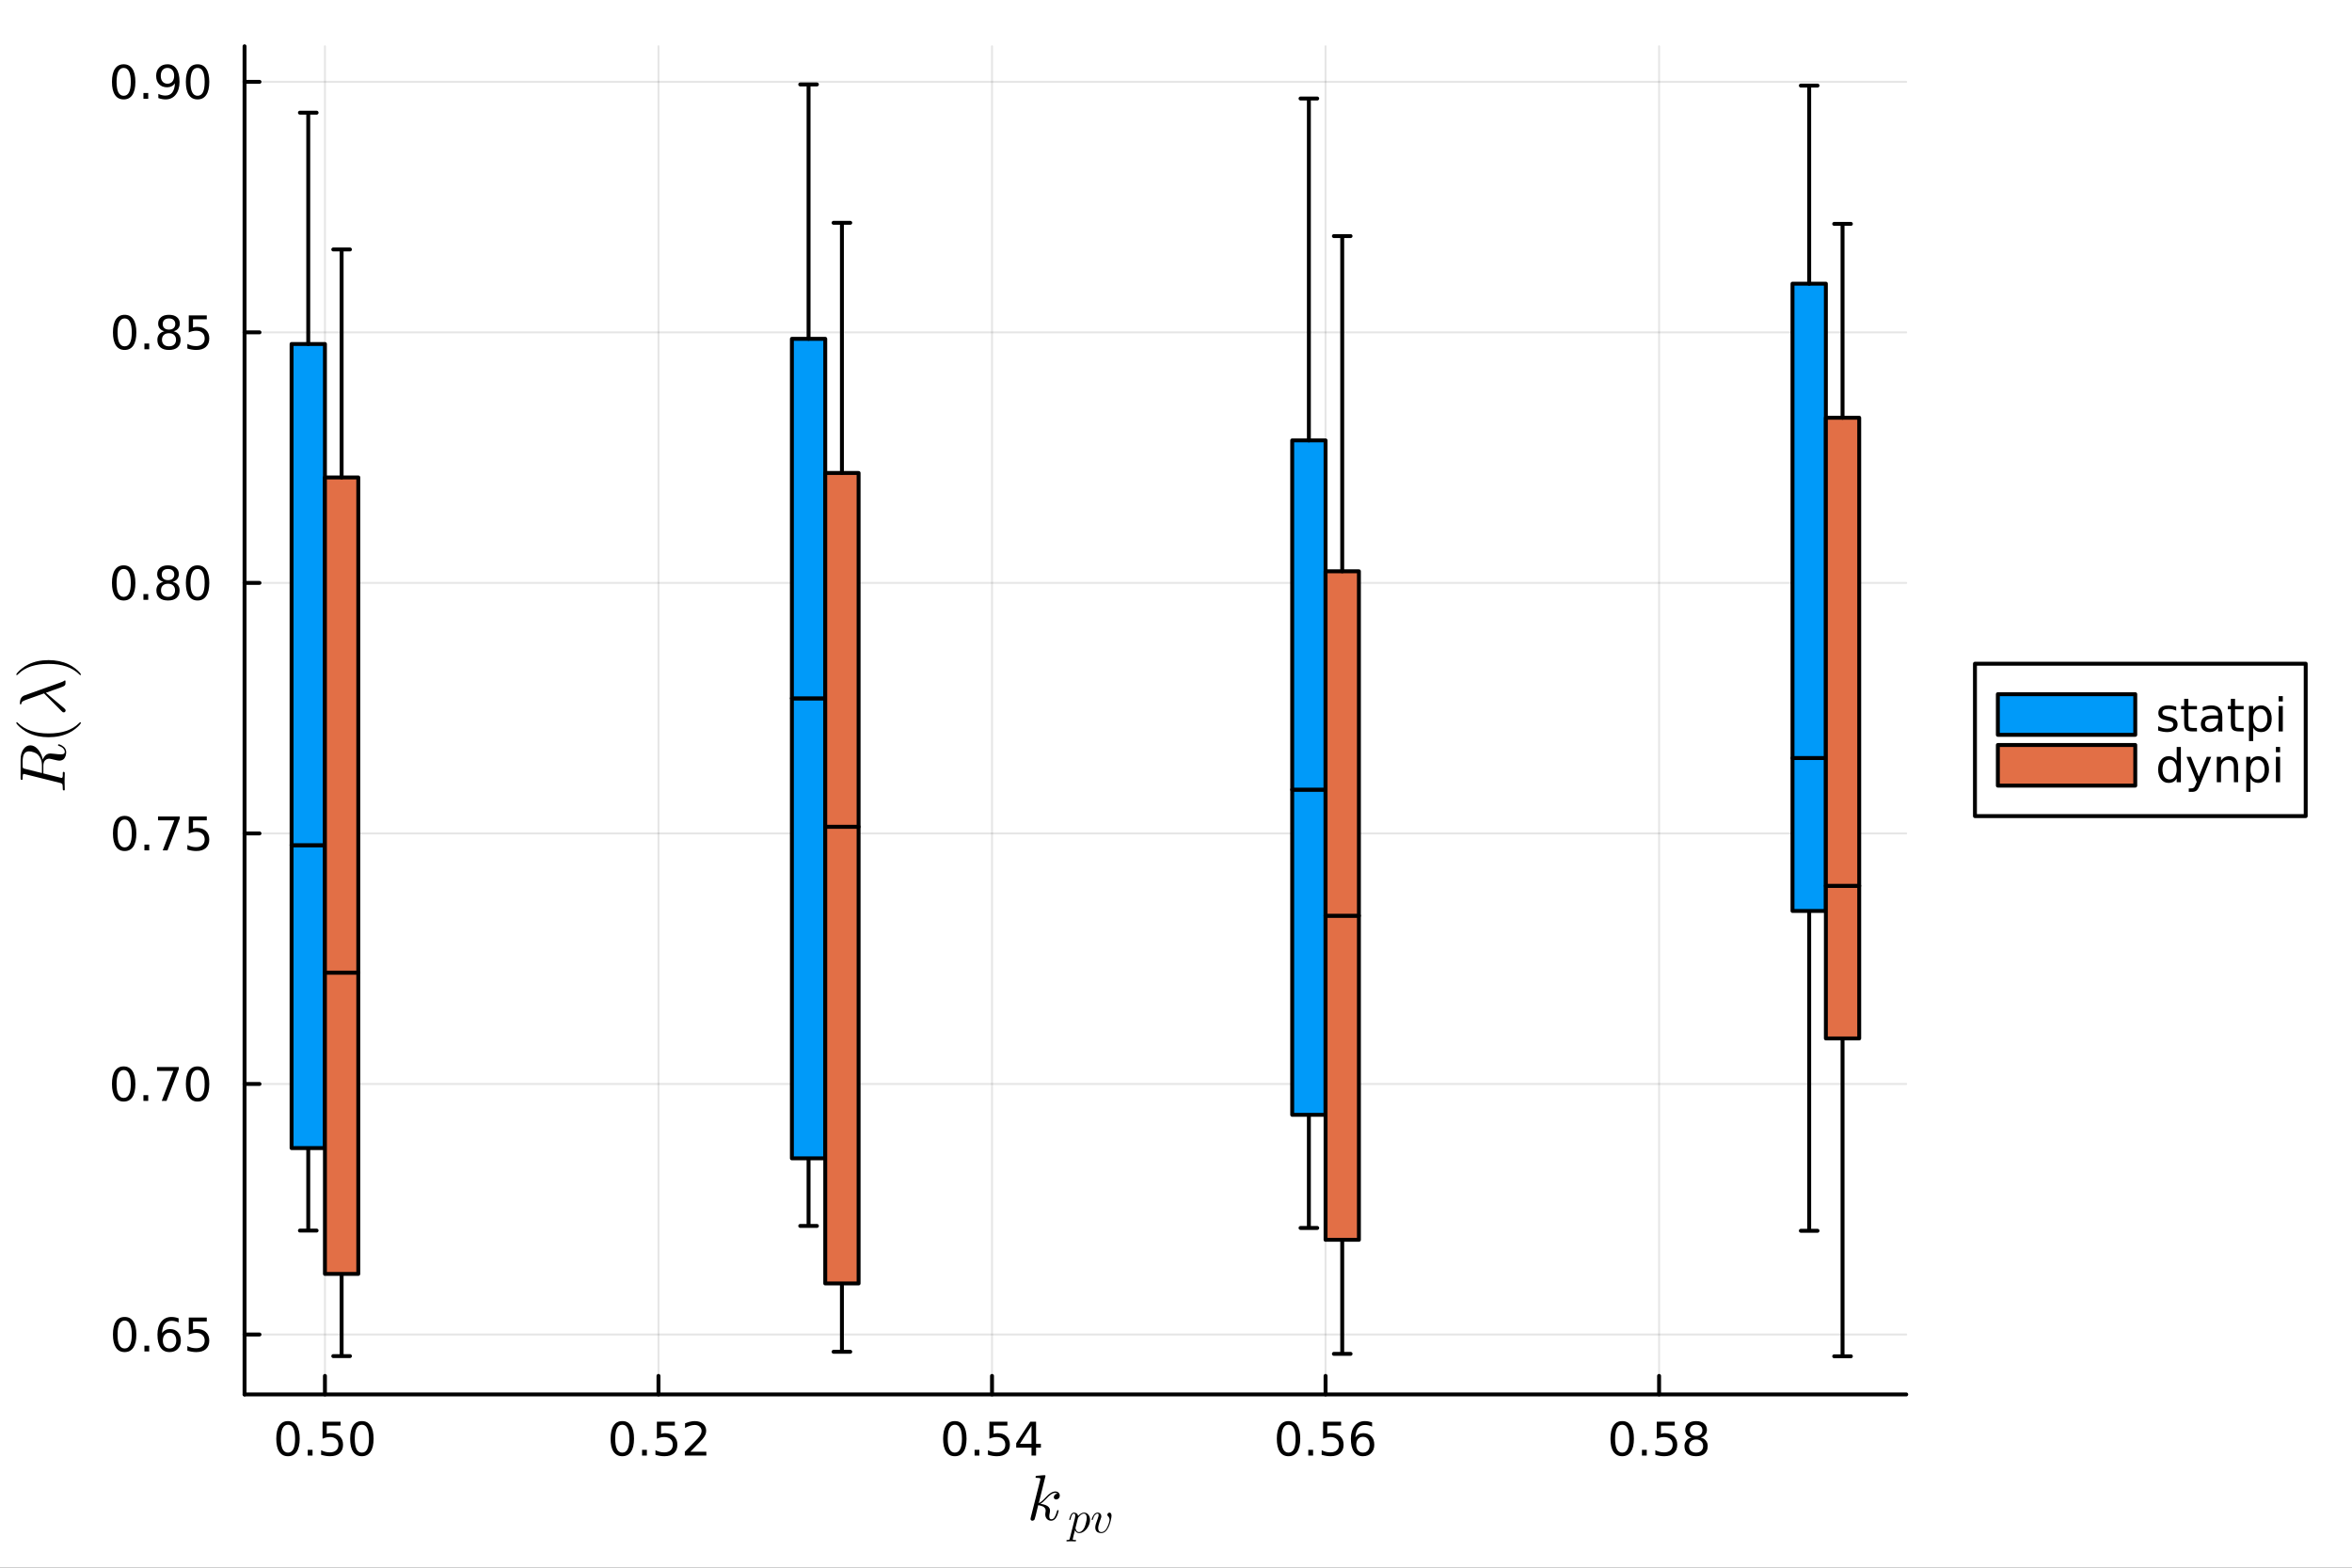 <?xml version="1.0" encoding="utf-8"?>
<svg xmlns="http://www.w3.org/2000/svg" xmlns:xlink="http://www.w3.org/1999/xlink" width="600" height="400" viewBox="0 0 2400 1600">
<rect x="0" y="0" width="2400" height="1600" fill="#333333" stroke="none"/>
<defs>
  <clipPath id="clip120">
    <rect x="0" y="0" width="2400" height="1600"/>
  </clipPath>
</defs>
<path clip-path="url(#clip120)" d="M0 1600 L2400 1600 L2400 0 L0 0  Z" fill="#ffffff" fill-rule="evenodd" fill-opacity="1"/>
<defs>
  <clipPath id="clip121">
    <rect x="480" y="0" width="1681" height="1600"/>
  </clipPath>
</defs>
<path clip-path="url(#clip120)" d="M249.542 1423.18 L1945.15 1423.18 L1945.15 47.244 L249.542 47.244  Z" fill="#ffffff" fill-rule="evenodd" fill-opacity="1"/>
<defs>
  <clipPath id="clip122">
    <rect x="249" y="47" width="1697" height="1377"/>
  </clipPath>
</defs>
<polyline clip-path="url(#clip122)" style="stroke:#000000; stroke-linecap:round; stroke-linejoin:round; stroke-width:2; stroke-opacity:0.1; fill:none" points="331.566,1423.18 331.566,47.244 "/>
<polyline clip-path="url(#clip122)" style="stroke:#000000; stroke-linecap:round; stroke-linejoin:round; stroke-width:2; stroke-opacity:0.1; fill:none" points="671.913,1423.18 671.913,47.244 "/>
<polyline clip-path="url(#clip122)" style="stroke:#000000; stroke-linecap:round; stroke-linejoin:round; stroke-width:2; stroke-opacity:0.1; fill:none" points="1012.26,1423.18 1012.26,47.244 "/>
<polyline clip-path="url(#clip122)" style="stroke:#000000; stroke-linecap:round; stroke-linejoin:round; stroke-width:2; stroke-opacity:0.1; fill:none" points="1352.61,1423.18 1352.61,47.244 "/>
<polyline clip-path="url(#clip122)" style="stroke:#000000; stroke-linecap:round; stroke-linejoin:round; stroke-width:2; stroke-opacity:0.1; fill:none" points="1692.95,1423.18 1692.95,47.244 "/>
<polyline clip-path="url(#clip120)" style="stroke:#000000; stroke-linecap:round; stroke-linejoin:round; stroke-width:4; stroke-opacity:1; fill:none" points="249.542,1423.18 1945.15,1423.18 "/>
<polyline clip-path="url(#clip120)" style="stroke:#000000; stroke-linecap:round; stroke-linejoin:round; stroke-width:4; stroke-opacity:1; fill:none" points="331.566,1423.18 331.566,1404.28 "/>
<polyline clip-path="url(#clip120)" style="stroke:#000000; stroke-linecap:round; stroke-linejoin:round; stroke-width:4; stroke-opacity:1; fill:none" points="671.913,1423.18 671.913,1404.28 "/>
<polyline clip-path="url(#clip120)" style="stroke:#000000; stroke-linecap:round; stroke-linejoin:round; stroke-width:4; stroke-opacity:1; fill:none" points="1012.26,1423.18 1012.26,1404.28 "/>
<polyline clip-path="url(#clip120)" style="stroke:#000000; stroke-linecap:round; stroke-linejoin:round; stroke-width:4; stroke-opacity:1; fill:none" points="1352.61,1423.18 1352.61,1404.28 "/>
<polyline clip-path="url(#clip120)" style="stroke:#000000; stroke-linecap:round; stroke-linejoin:round; stroke-width:4; stroke-opacity:1; fill:none" points="1692.95,1423.18 1692.95,1404.28 "/>
<path clip-path="url(#clip120)" d="M293.869 1454.1 Q290.258 1454.1 288.429 1457.66 Q286.624 1461.2 286.624 1468.33 Q286.624 1475.44 288.429 1479.01 Q290.258 1482.55 293.869 1482.55 Q297.503 1482.55 299.309 1479.01 Q301.138 1475.44 301.138 1468.33 Q301.138 1461.2 299.309 1457.66 Q297.503 1454.1 293.869 1454.1 M293.869 1450.39 Q299.679 1450.39 302.735 1455 Q305.814 1459.58 305.814 1468.33 Q305.814 1477.06 302.735 1481.67 Q299.679 1486.25 293.869 1486.25 Q288.059 1486.25 284.98 1481.67 Q281.925 1477.06 281.925 1468.33 Q281.925 1459.58 284.98 1455 Q288.059 1450.39 293.869 1450.39 Z" fill="#000000" fill-rule="nonzero" fill-opacity="1" /><path clip-path="url(#clip120)" d="M314.031 1479.7 L318.915 1479.7 L318.915 1485.58 L314.031 1485.58 L314.031 1479.7 Z" fill="#000000" fill-rule="nonzero" fill-opacity="1" /><path clip-path="url(#clip120)" d="M329.147 1451.02 L347.503 1451.02 L347.503 1454.96 L333.429 1454.96 L333.429 1463.43 Q334.448 1463.08 335.466 1462.92 Q336.485 1462.73 337.503 1462.73 Q343.29 1462.73 346.67 1465.9 Q350.049 1469.08 350.049 1474.49 Q350.049 1480.07 346.577 1483.17 Q343.105 1486.25 336.786 1486.25 Q334.61 1486.25 332.341 1485.88 Q330.096 1485.51 327.688 1484.77 L327.688 1480.07 Q329.772 1481.2 331.994 1481.76 Q334.216 1482.32 336.693 1482.32 Q340.698 1482.32 343.036 1480.21 Q345.374 1478.1 345.374 1474.49 Q345.374 1470.88 343.036 1468.77 Q340.698 1466.67 336.693 1466.67 Q334.818 1466.67 332.943 1467.08 Q331.091 1467.5 329.147 1468.38 L329.147 1451.02 Z" fill="#000000" fill-rule="nonzero" fill-opacity="1" /><path clip-path="url(#clip120)" d="M369.262 1454.1 Q365.651 1454.1 363.822 1457.66 Q362.017 1461.2 362.017 1468.33 Q362.017 1475.44 363.822 1479.01 Q365.651 1482.55 369.262 1482.55 Q372.897 1482.55 374.702 1479.01 Q376.531 1475.44 376.531 1468.33 Q376.531 1461.2 374.702 1457.66 Q372.897 1454.1 369.262 1454.1 M369.262 1450.39 Q375.072 1450.39 378.128 1455 Q381.207 1459.58 381.207 1468.33 Q381.207 1477.06 378.128 1481.67 Q375.072 1486.25 369.262 1486.25 Q363.452 1486.25 360.373 1481.67 Q357.318 1477.06 357.318 1468.33 Q357.318 1459.58 360.373 1455 Q363.452 1450.39 369.262 1450.39 Z" fill="#000000" fill-rule="nonzero" fill-opacity="1" /><path clip-path="url(#clip120)" d="M635.015 1454.1 Q631.404 1454.1 629.575 1457.66 Q627.77 1461.2 627.77 1468.33 Q627.77 1475.44 629.575 1479.01 Q631.404 1482.55 635.015 1482.55 Q638.649 1482.55 640.455 1479.01 Q642.284 1475.44 642.284 1468.33 Q642.284 1461.2 640.455 1457.66 Q638.649 1454.1 635.015 1454.1 M635.015 1450.39 Q640.825 1450.39 643.881 1455 Q646.959 1459.58 646.959 1468.33 Q646.959 1477.06 643.881 1481.67 Q640.825 1486.25 635.015 1486.25 Q629.205 1486.25 626.126 1481.67 Q623.071 1477.06 623.071 1468.33 Q623.071 1459.58 626.126 1455 Q629.205 1450.39 635.015 1450.39 Z" fill="#000000" fill-rule="nonzero" fill-opacity="1" /><path clip-path="url(#clip120)" d="M655.177 1479.7 L660.061 1479.7 L660.061 1485.58 L655.177 1485.58 L655.177 1479.7 Z" fill="#000000" fill-rule="nonzero" fill-opacity="1" /><path clip-path="url(#clip120)" d="M670.293 1451.02 L688.649 1451.02 L688.649 1454.96 L674.575 1454.96 L674.575 1463.43 Q675.594 1463.08 676.612 1462.92 Q677.631 1462.73 678.649 1462.73 Q684.436 1462.73 687.816 1465.9 Q691.195 1469.08 691.195 1474.49 Q691.195 1480.07 687.723 1483.17 Q684.251 1486.25 677.931 1486.25 Q675.756 1486.25 673.487 1485.88 Q671.242 1485.51 668.834 1484.77 L668.834 1480.07 Q670.918 1481.2 673.14 1481.76 Q675.362 1482.32 677.839 1482.32 Q681.844 1482.32 684.181 1480.21 Q686.519 1478.1 686.519 1474.49 Q686.519 1470.88 684.181 1468.77 Q681.844 1466.67 677.839 1466.67 Q675.964 1466.67 674.089 1467.08 Q672.237 1467.5 670.293 1468.38 L670.293 1451.02 Z" fill="#000000" fill-rule="nonzero" fill-opacity="1" /><path clip-path="url(#clip120)" d="M704.436 1481.64 L720.755 1481.64 L720.755 1485.58 L698.811 1485.58 L698.811 1481.64 Q701.473 1478.89 706.056 1474.26 Q710.663 1469.61 711.843 1468.27 Q714.089 1465.74 714.968 1464.01 Q715.871 1462.25 715.871 1460.56 Q715.871 1457.8 713.927 1456.07 Q712.005 1454.33 708.904 1454.33 Q706.704 1454.33 704.251 1455.09 Q701.82 1455.86 699.042 1457.41 L699.042 1452.69 Q701.867 1451.55 704.32 1450.97 Q706.774 1450.39 708.811 1450.39 Q714.181 1450.39 717.376 1453.08 Q720.57 1455.77 720.57 1460.26 Q720.57 1462.39 719.76 1464.31 Q718.973 1466.2 716.866 1468.8 Q716.288 1469.47 713.186 1472.69 Q710.084 1475.88 704.436 1481.64 Z" fill="#000000" fill-rule="nonzero" fill-opacity="1" /><path clip-path="url(#clip120)" d="M974.321 1454.1 Q970.71 1454.1 968.881 1457.66 Q967.075 1461.2 967.075 1468.33 Q967.075 1475.44 968.881 1479.01 Q970.71 1482.55 974.321 1482.55 Q977.955 1482.55 979.76 1479.01 Q981.589 1475.44 981.589 1468.33 Q981.589 1461.2 979.76 1457.66 Q977.955 1454.1 974.321 1454.1 M974.321 1450.39 Q980.131 1450.39 983.186 1455 Q986.265 1459.58 986.265 1468.33 Q986.265 1477.06 983.186 1481.67 Q980.131 1486.25 974.321 1486.25 Q968.511 1486.25 965.432 1481.67 Q962.376 1477.06 962.376 1468.33 Q962.376 1459.58 965.432 1455 Q968.511 1450.39 974.321 1450.39 Z" fill="#000000" fill-rule="nonzero" fill-opacity="1" /><path clip-path="url(#clip120)" d="M994.483 1479.7 L999.367 1479.7 L999.367 1485.58 L994.483 1485.58 L994.483 1479.7 Z" fill="#000000" fill-rule="nonzero" fill-opacity="1" /><path clip-path="url(#clip120)" d="M1009.6 1451.02 L1027.95 1451.02 L1027.95 1454.96 L1013.88 1454.96 L1013.88 1463.43 Q1014.9 1463.08 1015.92 1462.92 Q1016.94 1462.73 1017.95 1462.73 Q1023.74 1462.73 1027.12 1465.9 Q1030.5 1469.08 1030.5 1474.49 Q1030.5 1480.07 1027.03 1483.17 Q1023.56 1486.25 1017.24 1486.25 Q1015.06 1486.25 1012.79 1485.88 Q1010.55 1485.51 1008.14 1484.77 L1008.14 1480.07 Q1010.22 1481.2 1012.45 1481.76 Q1014.67 1482.32 1017.14 1482.32 Q1021.15 1482.32 1023.49 1480.21 Q1025.83 1478.1 1025.83 1474.49 Q1025.83 1470.88 1023.49 1468.77 Q1021.15 1466.67 1017.14 1466.67 Q1015.27 1466.67 1013.39 1467.08 Q1011.54 1467.5 1009.6 1468.38 L1009.6 1451.02 Z" fill="#000000" fill-rule="nonzero" fill-opacity="1" /><path clip-path="url(#clip120)" d="M1052.56 1455.09 L1040.76 1473.54 L1052.56 1473.54 L1052.56 1455.09 M1051.33 1451.02 L1057.21 1451.02 L1057.21 1473.54 L1062.14 1473.54 L1062.14 1477.43 L1057.21 1477.43 L1057.21 1485.58 L1052.56 1485.58 L1052.56 1477.43 L1036.96 1477.43 L1036.96 1472.92 L1051.33 1451.02 Z" fill="#000000" fill-rule="nonzero" fill-opacity="1" /><path clip-path="url(#clip120)" d="M1314.83 1454.1 Q1311.22 1454.1 1309.39 1457.66 Q1307.58 1461.2 1307.58 1468.33 Q1307.58 1475.44 1309.39 1479.01 Q1311.22 1482.55 1314.83 1482.55 Q1318.46 1482.55 1320.27 1479.01 Q1322.1 1475.44 1322.1 1468.33 Q1322.1 1461.2 1320.27 1457.66 Q1318.46 1454.1 1314.83 1454.1 M1314.83 1450.39 Q1320.64 1450.39 1323.7 1455 Q1326.77 1459.58 1326.77 1468.33 Q1326.77 1477.06 1323.7 1481.67 Q1320.64 1486.25 1314.83 1486.25 Q1309.02 1486.25 1305.94 1481.67 Q1302.89 1477.06 1302.89 1468.33 Q1302.89 1459.58 1305.94 1455 Q1309.02 1450.39 1314.83 1450.39 Z" fill="#000000" fill-rule="nonzero" fill-opacity="1" /><path clip-path="url(#clip120)" d="M1334.99 1479.7 L1339.88 1479.7 L1339.88 1485.58 L1334.99 1485.58 L1334.99 1479.7 Z" fill="#000000" fill-rule="nonzero" fill-opacity="1" /><path clip-path="url(#clip120)" d="M1350.11 1451.02 L1368.46 1451.02 L1368.46 1454.96 L1354.39 1454.96 L1354.39 1463.43 Q1355.41 1463.08 1356.43 1462.92 Q1357.45 1462.73 1358.46 1462.73 Q1364.25 1462.73 1367.63 1465.9 Q1371.01 1469.08 1371.01 1474.49 Q1371.01 1480.07 1367.54 1483.17 Q1364.07 1486.25 1357.75 1486.25 Q1355.57 1486.25 1353.3 1485.88 Q1351.06 1485.51 1348.65 1484.77 L1348.65 1480.07 Q1350.73 1481.2 1352.95 1481.76 Q1355.18 1482.32 1357.65 1482.32 Q1361.66 1482.32 1364 1480.21 Q1366.33 1478.1 1366.33 1474.49 Q1366.33 1470.88 1364 1468.77 Q1361.66 1466.67 1357.65 1466.67 Q1355.78 1466.67 1353.9 1467.08 Q1352.05 1467.5 1350.11 1468.38 L1350.11 1451.02 Z" fill="#000000" fill-rule="nonzero" fill-opacity="1" /><path clip-path="url(#clip120)" d="M1390.8 1466.44 Q1387.65 1466.44 1385.8 1468.59 Q1383.97 1470.74 1383.97 1474.49 Q1383.97 1478.22 1385.8 1480.39 Q1387.65 1482.55 1390.8 1482.55 Q1393.95 1482.55 1395.78 1480.39 Q1397.63 1478.22 1397.63 1474.49 Q1397.63 1470.74 1395.78 1468.59 Q1393.95 1466.44 1390.8 1466.44 M1400.08 1451.78 L1400.08 1456.04 Q1398.32 1455.21 1396.52 1454.77 Q1394.74 1454.33 1392.98 1454.33 Q1388.35 1454.33 1385.89 1457.45 Q1383.46 1460.58 1383.12 1466.9 Q1384.48 1464.89 1386.54 1463.82 Q1388.6 1462.73 1391.08 1462.73 Q1396.29 1462.73 1399.3 1465.9 Q1402.33 1469.05 1402.33 1474.49 Q1402.33 1479.82 1399.18 1483.03 Q1396.03 1486.25 1390.8 1486.25 Q1384.81 1486.25 1381.64 1481.67 Q1378.46 1477.06 1378.46 1468.33 Q1378.46 1460.14 1382.35 1455.28 Q1386.24 1450.39 1392.79 1450.39 Q1394.55 1450.39 1396.33 1450.74 Q1398.14 1451.09 1400.08 1451.78 Z" fill="#000000" fill-rule="nonzero" fill-opacity="1" /><path clip-path="url(#clip120)" d="M1655.3 1454.1 Q1651.69 1454.1 1649.86 1457.66 Q1648.06 1461.2 1648.06 1468.33 Q1648.06 1475.44 1649.86 1479.01 Q1651.69 1482.55 1655.3 1482.55 Q1658.94 1482.55 1660.74 1479.01 Q1662.57 1475.44 1662.57 1468.33 Q1662.57 1461.2 1660.74 1457.66 Q1658.94 1454.1 1655.3 1454.1 M1655.3 1450.39 Q1661.11 1450.39 1664.17 1455 Q1667.25 1459.58 1667.25 1468.33 Q1667.25 1477.06 1664.17 1481.67 Q1661.11 1486.25 1655.3 1486.25 Q1649.49 1486.25 1646.42 1481.67 Q1643.36 1477.06 1643.36 1468.33 Q1643.36 1459.58 1646.42 1455 Q1649.49 1450.39 1655.3 1450.39 Z" fill="#000000" fill-rule="nonzero" fill-opacity="1" /><path clip-path="url(#clip120)" d="M1675.47 1479.7 L1680.35 1479.7 L1680.35 1485.58 L1675.47 1485.58 L1675.47 1479.7 Z" fill="#000000" fill-rule="nonzero" fill-opacity="1" /><path clip-path="url(#clip120)" d="M1690.58 1451.02 L1708.94 1451.02 L1708.94 1454.96 L1694.86 1454.96 L1694.86 1463.43 Q1695.88 1463.08 1696.9 1462.92 Q1697.92 1462.73 1698.94 1462.73 Q1704.73 1462.73 1708.11 1465.9 Q1711.48 1469.08 1711.48 1474.49 Q1711.48 1480.07 1708.01 1483.17 Q1704.54 1486.25 1698.22 1486.25 Q1696.05 1486.25 1693.78 1485.88 Q1691.53 1485.51 1689.12 1484.77 L1689.12 1480.07 Q1691.21 1481.2 1693.43 1481.76 Q1695.65 1482.32 1698.13 1482.32 Q1702.13 1482.32 1704.47 1480.21 Q1706.81 1478.1 1706.81 1474.49 Q1706.81 1470.88 1704.47 1468.77 Q1702.13 1466.67 1698.13 1466.67 Q1696.25 1466.67 1694.38 1467.08 Q1692.53 1467.5 1690.58 1468.38 L1690.58 1451.02 Z" fill="#000000" fill-rule="nonzero" fill-opacity="1" /><path clip-path="url(#clip120)" d="M1730.7 1469.17 Q1727.36 1469.17 1725.44 1470.95 Q1723.54 1472.73 1723.54 1475.86 Q1723.54 1478.98 1725.44 1480.77 Q1727.36 1482.55 1730.7 1482.55 Q1734.03 1482.55 1735.95 1480.77 Q1737.87 1478.96 1737.87 1475.86 Q1737.87 1472.73 1735.95 1470.95 Q1734.05 1469.17 1730.7 1469.17 M1726.02 1467.18 Q1723.01 1466.44 1721.32 1464.38 Q1719.66 1462.32 1719.66 1459.35 Q1719.66 1455.21 1722.6 1452.8 Q1725.56 1450.39 1730.7 1450.39 Q1735.86 1450.39 1738.8 1452.8 Q1741.74 1455.21 1741.74 1459.35 Q1741.74 1462.32 1740.05 1464.38 Q1738.38 1466.44 1735.4 1467.18 Q1738.78 1467.96 1740.65 1470.26 Q1742.55 1472.55 1742.55 1475.86 Q1742.55 1480.88 1739.47 1483.57 Q1736.42 1486.25 1730.7 1486.25 Q1724.98 1486.25 1721.9 1483.57 Q1718.85 1480.88 1718.85 1475.86 Q1718.85 1472.55 1720.74 1470.26 Q1722.64 1467.96 1726.02 1467.18 M1724.31 1459.79 Q1724.31 1462.48 1725.98 1463.98 Q1727.67 1465.49 1730.7 1465.49 Q1733.71 1465.49 1735.4 1463.98 Q1737.11 1462.48 1737.11 1459.79 Q1737.11 1457.11 1735.4 1455.6 Q1733.71 1454.1 1730.7 1454.1 Q1727.67 1454.1 1725.98 1455.6 Q1724.31 1457.11 1724.31 1459.79 Z" fill="#000000" fill-rule="nonzero" fill-opacity="1" /><path clip-path="url(#clip120)" d="M1081.41 1526.34 Q1081.41 1528.18 1080.28 1529.27 Q1079.19 1530.37 1077.8 1530.37 Q1076.58 1530.37 1075.93 1529.66 Q1075.29 1528.95 1075.29 1528.05 Q1075.29 1527.66 1075.45 1527.18 Q1075.61 1526.67 1075.97 1526.05 Q1076.35 1525.44 1077.16 1524.99 Q1077.96 1524.54 1079.06 1524.48 Q1078.83 1524.25 1078.77 1524.22 Q1078.28 1523.83 1077.38 1523.7 Q1077.25 1523.64 1076.8 1523.64 Q1074.58 1523.64 1072.33 1525.28 Q1070.1 1526.89 1067.37 1529.95 Q1063.92 1533.53 1061.7 1534.85 Q1071.46 1536.13 1071.46 1541.77 Q1071.46 1542.7 1071.2 1543.83 Q1070.68 1545.96 1070.68 1547.5 Q1070.68 1550.59 1072.78 1550.59 Q1074.81 1550.59 1076.09 1548.53 Q1077.42 1546.47 1078.51 1542.45 Q1078.67 1541.71 1078.83 1541.48 Q1078.99 1541.25 1079.44 1541.25 Q1080.25 1541.25 1080.25 1541.9 Q1079.51 1545.67 1077.87 1548.57 Q1075.77 1552.08 1072.65 1552.08 Q1070.04 1552.08 1068.3 1550.27 Q1066.59 1548.44 1066.59 1545.54 Q1066.59 1544.83 1066.85 1543.22 Q1067.05 1542.58 1067.05 1541.83 Q1067.05 1540.32 1066.21 1539.19 Q1065.37 1538.03 1064.02 1537.45 Q1062.67 1536.87 1061.54 1536.62 Q1060.44 1536.33 1059.38 1536.23 Q1056.16 1549.85 1055.71 1550.69 Q1055.42 1551.27 1054.77 1551.66 Q1054.13 1552.08 1053.45 1552.08 Q1052.81 1552.08 1052.17 1551.63 Q1051.55 1551.21 1051.55 1550.21 Q1051.55 1549.69 1051.81 1548.76 L1061.38 1510.76 L1061.57 1509.47 Q1061.57 1509.08 1061.41 1508.89 Q1061.28 1508.66 1060.51 1508.5 Q1059.77 1508.34 1058.29 1508.34 Q1057.67 1508.34 1057.38 1508.31 Q1057.13 1508.28 1056.9 1508.12 Q1056.67 1507.92 1056.67 1507.54 Q1056.67 1506.99 1056.9 1506.7 Q1057.16 1506.38 1057.35 1506.31 Q1057.54 1506.25 1057.93 1506.21 Q1058.48 1506.18 1060.31 1506.02 Q1062.15 1505.83 1063.73 1505.7 Q1065.31 1505.57 1065.98 1505.57 Q1066.37 1505.57 1066.56 1505.76 Q1066.79 1505.93 1066.82 1506.12 L1066.85 1506.28 L1059.99 1534.11 Q1062.83 1532.98 1067.3 1527.99 Q1072.49 1522.19 1076.93 1522.19 Q1079.03 1522.19 1080.22 1523.48 Q1081.41 1524.73 1081.41 1526.34 Z" fill="#000000" fill-rule="nonzero" fill-opacity="1" /><path clip-path="url(#clip120)" d="M1112.28 1551.17 Q1112.28 1554.46 1110.61 1557.64 Q1108.96 1560.82 1106.37 1562.78 Q1103.78 1564.72 1101.14 1564.72 Q1099.56 1564.72 1098.5 1563.86 Q1097.47 1562.98 1096.9 1561.74 Q1096.48 1563.27 1095.55 1566.95 Q1094.63 1570.62 1094.63 1570.98 Q1094.63 1571.19 1094.67 1571.28 Q1094.72 1571.37 1094.92 1571.48 Q1095.12 1571.61 1095.62 1571.66 Q1096.11 1571.73 1096.95 1571.73 Q1097.38 1571.73 1097.53 1571.73 Q1097.72 1571.75 1097.87 1571.86 Q1098.05 1571.97 1098.05 1572.22 Q1098.05 1573.15 1097.22 1573.15 Q1096.48 1573.15 1094.94 1573.08 Q1093.41 1573.01 1092.64 1573.01 Q1091.99 1573.01 1090.68 1573.08 Q1089.37 1573.15 1088.77 1573.15 Q1088.16 1573.15 1088.16 1572.61 Q1088.16 1572.29 1088.25 1572.09 Q1088.31 1571.91 1088.49 1571.82 Q1088.68 1571.75 1088.83 1571.73 Q1088.97 1571.73 1089.24 1571.73 Q1090.28 1571.73 1090.73 1571.55 Q1091.18 1571.39 1091.34 1571.05 Q1091.52 1570.73 1091.72 1569.83 L1096.9 1549.27 Q1097.22 1547.9 1097.22 1546.93 Q1097.22 1545.71 1096.84 1545.26 Q1096.45 1544.81 1095.78 1544.81 Q1094.6 1544.81 1093.84 1546.21 Q1093.07 1547.6 1092.42 1550.31 Q1092.21 1551.05 1092.08 1551.21 Q1091.97 1551.37 1091.63 1551.37 Q1091.06 1551.35 1091.06 1550.9 Q1091.06 1550.78 1091.25 1550.06 Q1091.43 1549.32 1091.76 1548.24 Q1092.12 1547.13 1092.51 1546.43 Q1092.73 1545.96 1092.94 1545.64 Q1093.14 1545.33 1093.54 1544.83 Q1093.97 1544.34 1094.58 1544.07 Q1095.19 1543.79 1095.93 1543.79 Q1097.38 1543.79 1098.57 1544.65 Q1099.77 1545.51 1100.08 1547.24 Q1101.37 1545.73 1102.95 1544.76 Q1104.52 1543.79 1106.12 1543.79 Q1108.78 1543.79 1110.52 1545.87 Q1112.28 1547.92 1112.28 1551.17 M1108.94 1549.14 Q1108.94 1547.09 1108.15 1545.96 Q1107.39 1544.81 1105.99 1544.81 Q1104.25 1544.81 1102.25 1546.57 Q1100.26 1548.24 1099.86 1549.79 L1097.58 1558.83 L1097.44 1559.58 Q1097.44 1559.71 1097.51 1560.12 Q1097.6 1560.5 1097.85 1561.13 Q1098.12 1561.76 1098.48 1562.33 Q1098.87 1562.87 1099.54 1563.27 Q1100.24 1563.68 1101.1 1563.68 Q1102.47 1563.68 1103.96 1562.46 Q1105.47 1561.24 1106.6 1558.94 Q1107.3 1557.46 1108.11 1554.26 Q1108.94 1551.03 1108.94 1549.14 Z" fill="#000000" fill-rule="nonzero" fill-opacity="1" /><path clip-path="url(#clip120)" d="M1134.19 1547.02 Q1134.19 1547.6 1134.04 1548.75 Q1133.88 1549.9 1133.5 1551.57 Q1133.11 1553.24 1132.55 1555 Q1132.01 1556.76 1131.15 1558.52 Q1130.29 1560.25 1129.28 1561.63 Q1128.27 1563 1126.85 1563.86 Q1125.42 1564.72 1123.82 1564.72 Q1123.08 1564.72 1122.36 1564.6 Q1121.64 1564.49 1120.74 1564.13 Q1119.83 1563.77 1119.18 1563.18 Q1118.53 1562.57 1118.08 1561.49 Q1117.62 1560.41 1117.62 1558.99 Q1117.62 1557.52 1118.17 1555.56 Q1118.73 1553.58 1120.26 1549.52 Q1121.05 1547.42 1121.05 1546.27 Q1121.05 1545.76 1120.94 1545.44 Q1120.83 1545.1 1120.6 1544.99 Q1120.38 1544.85 1120.24 1544.83 Q1120.13 1544.81 1119.9 1544.81 Q1118.66 1544.81 1117.4 1546.09 Q1116.14 1547.38 1115.23 1550.54 Q1115.05 1551.1 1114.94 1551.23 Q1114.83 1551.37 1114.49 1551.37 Q1113.93 1551.35 1113.93 1550.9 Q1113.93 1550.76 1114.09 1550.24 Q1114.24 1549.7 1114.54 1548.89 Q1114.83 1548.06 1115.35 1547.2 Q1115.87 1546.32 1116.5 1545.55 Q1117.15 1544.79 1118.08 1544.29 Q1119 1543.79 1120.04 1543.79 Q1121.73 1543.79 1122.76 1544.9 Q1123.82 1545.98 1123.82 1547.58 Q1123.82 1548.46 1123.26 1549.88 Q1122.31 1552.45 1121.89 1553.69 Q1121.46 1554.93 1121.01 1556.69 Q1120.58 1558.45 1120.58 1559.67 Q1120.58 1561.51 1121.43 1562.6 Q1122.29 1563.68 1124 1563.68 Q1125.54 1563.68 1126.91 1562.57 Q1128.31 1561.45 1129.23 1559.85 Q1130.16 1558.22 1130.86 1556.42 Q1131.56 1554.59 1131.87 1553.22 Q1132.21 1551.82 1132.21 1551.17 Q1132.21 1548.89 1130.66 1547.4 Q1130.23 1546.97 1130.07 1546.7 Q1129.91 1546.43 1129.91 1546 Q1129.91 1545.22 1130.61 1544.52 Q1131.33 1543.79 1132.17 1543.79 Q1132.93 1543.79 1133.56 1544.56 Q1134.19 1545.33 1134.19 1547.02 Z" fill="#000000" fill-rule="nonzero" fill-opacity="1" /><polyline clip-path="url(#clip122)" style="stroke:#000000; stroke-linecap:round; stroke-linejoin:round; stroke-width:2; stroke-opacity:0.1; fill:none" points="249.542,1362.01 1945.15,1362.01 "/>
<polyline clip-path="url(#clip122)" style="stroke:#000000; stroke-linecap:round; stroke-linejoin:round; stroke-width:2; stroke-opacity:0.1; fill:none" points="249.542,1106.31 1945.15,1106.31 "/>
<polyline clip-path="url(#clip122)" style="stroke:#000000; stroke-linecap:round; stroke-linejoin:round; stroke-width:2; stroke-opacity:0.1; fill:none" points="249.542,850.61 1945.15,850.61 "/>
<polyline clip-path="url(#clip122)" style="stroke:#000000; stroke-linecap:round; stroke-linejoin:round; stroke-width:2; stroke-opacity:0.1; fill:none" points="249.542,594.912 1945.15,594.912 "/>
<polyline clip-path="url(#clip122)" style="stroke:#000000; stroke-linecap:round; stroke-linejoin:round; stroke-width:2; stroke-opacity:0.1; fill:none" points="249.542,339.214 1945.15,339.214 "/>
<polyline clip-path="url(#clip122)" style="stroke:#000000; stroke-linecap:round; stroke-linejoin:round; stroke-width:2; stroke-opacity:0.1; fill:none" points="249.542,83.516 1945.15,83.516 "/>
<polyline clip-path="url(#clip120)" style="stroke:#000000; stroke-linecap:round; stroke-linejoin:round; stroke-width:4; stroke-opacity:1; fill:none" points="249.542,1423.18 249.542,47.244 "/>
<polyline clip-path="url(#clip120)" style="stroke:#000000; stroke-linecap:round; stroke-linejoin:round; stroke-width:4; stroke-opacity:1; fill:none" points="249.542,1362.01 264.777,1362.01 "/>
<polyline clip-path="url(#clip120)" style="stroke:#000000; stroke-linecap:round; stroke-linejoin:round; stroke-width:4; stroke-opacity:1; fill:none" points="249.542,1106.31 264.777,1106.31 "/>
<polyline clip-path="url(#clip120)" style="stroke:#000000; stroke-linecap:round; stroke-linejoin:round; stroke-width:4; stroke-opacity:1; fill:none" points="249.542,850.61 264.777,850.61 "/>
<polyline clip-path="url(#clip120)" style="stroke:#000000; stroke-linecap:round; stroke-linejoin:round; stroke-width:4; stroke-opacity:1; fill:none" points="249.542,594.912 264.777,594.912 "/>
<polyline clip-path="url(#clip120)" style="stroke:#000000; stroke-linecap:round; stroke-linejoin:round; stroke-width:4; stroke-opacity:1; fill:none" points="249.542,339.214 264.777,339.214 "/>
<polyline clip-path="url(#clip120)" style="stroke:#000000; stroke-linecap:round; stroke-linejoin:round; stroke-width:4; stroke-opacity:1; fill:none" points="249.542,83.516 264.777,83.516 "/>
<path clip-path="url(#clip120)" d="M127.2 1347.81 Q123.589 1347.81 121.76 1351.37 Q119.955 1354.91 119.955 1362.04 Q119.955 1369.15 121.76 1372.71 Q123.589 1376.25 127.2 1376.25 Q130.834 1376.25 132.64 1372.71 Q134.468 1369.15 134.468 1362.04 Q134.468 1354.91 132.64 1351.37 Q130.834 1347.81 127.2 1347.81 M127.2 1344.1 Q133.01 1344.1 136.066 1348.71 Q139.144 1353.29 139.144 1362.04 Q139.144 1370.77 136.066 1375.37 Q133.01 1379.96 127.2 1379.96 Q121.39 1379.96 118.311 1375.37 Q115.256 1370.77 115.256 1362.04 Q115.256 1353.29 118.311 1348.71 Q121.39 1344.1 127.2 1344.1 Z" fill="#000000" fill-rule="nonzero" fill-opacity="1" /><path clip-path="url(#clip120)" d="M147.362 1373.41 L152.246 1373.41 L152.246 1379.29 L147.362 1379.29 L147.362 1373.41 Z" fill="#000000" fill-rule="nonzero" fill-opacity="1" /><path clip-path="url(#clip120)" d="M173.01 1360.14 Q169.862 1360.14 168.01 1362.3 Q166.181 1364.45 166.181 1368.2 Q166.181 1371.93 168.01 1374.1 Q169.862 1376.25 173.01 1376.25 Q176.158 1376.25 177.987 1374.1 Q179.839 1371.93 179.839 1368.2 Q179.839 1364.45 177.987 1362.3 Q176.158 1360.14 173.01 1360.14 M182.292 1345.49 L182.292 1349.75 Q180.533 1348.92 178.727 1348.48 Q176.945 1348.04 175.186 1348.04 Q170.556 1348.04 168.102 1351.16 Q165.672 1354.29 165.325 1360.61 Q166.69 1358.59 168.751 1357.53 Q170.811 1356.44 173.288 1356.44 Q178.496 1356.44 181.505 1359.61 Q184.538 1362.76 184.538 1368.2 Q184.538 1373.52 181.389 1376.74 Q178.241 1379.96 173.01 1379.96 Q167.015 1379.96 163.843 1375.37 Q160.672 1370.77 160.672 1362.04 Q160.672 1353.85 164.561 1348.99 Q168.45 1344.1 175.001 1344.1 Q176.76 1344.1 178.542 1344.45 Q180.348 1344.8 182.292 1345.49 Z" fill="#000000" fill-rule="nonzero" fill-opacity="1" /><path clip-path="url(#clip120)" d="M192.639 1344.73 L210.996 1344.73 L210.996 1348.66 L196.922 1348.66 L196.922 1357.13 Q197.94 1356.79 198.959 1356.62 Q199.977 1356.44 200.996 1356.44 Q206.783 1356.44 210.162 1359.61 Q213.542 1362.78 213.542 1368.2 Q213.542 1373.78 210.07 1376.88 Q206.598 1379.96 200.278 1379.96 Q198.102 1379.96 195.834 1379.59 Q193.588 1379.22 191.181 1378.48 L191.181 1373.78 Q193.264 1374.91 195.487 1375.47 Q197.709 1376.02 200.186 1376.02 Q204.19 1376.02 206.528 1373.92 Q208.866 1371.81 208.866 1368.2 Q208.866 1364.59 206.528 1362.48 Q204.19 1360.37 200.186 1360.37 Q198.311 1360.37 196.436 1360.79 Q194.584 1361.21 192.639 1362.09 L192.639 1344.73 Z" fill="#000000" fill-rule="nonzero" fill-opacity="1" /><path clip-path="url(#clip120)" d="M126.205 1092.11 Q122.593 1092.11 120.765 1095.67 Q118.959 1099.21 118.959 1106.34 Q118.959 1113.45 120.765 1117.01 Q122.593 1120.56 126.205 1120.56 Q129.839 1120.56 131.644 1117.01 Q133.473 1113.45 133.473 1106.34 Q133.473 1099.21 131.644 1095.67 Q129.839 1092.11 126.205 1092.11 M126.205 1088.4 Q132.015 1088.4 135.07 1093.01 Q138.149 1097.59 138.149 1106.34 Q138.149 1115.07 135.07 1119.68 Q132.015 1124.26 126.205 1124.26 Q120.394 1124.26 117.316 1119.68 Q114.26 1115.07 114.26 1106.34 Q114.26 1097.59 117.316 1093.01 Q120.394 1088.4 126.205 1088.4 Z" fill="#000000" fill-rule="nonzero" fill-opacity="1" /><path clip-path="url(#clip120)" d="M146.366 1117.71 L151.251 1117.71 L151.251 1123.59 L146.366 1123.59 L146.366 1117.71 Z" fill="#000000" fill-rule="nonzero" fill-opacity="1" /><path clip-path="url(#clip120)" d="M160.255 1089.03 L182.477 1089.03 L182.477 1091.02 L169.931 1123.59 L165.047 1123.59 L176.852 1092.96 L160.255 1092.96 L160.255 1089.03 Z" fill="#000000" fill-rule="nonzero" fill-opacity="1" /><path clip-path="url(#clip120)" d="M201.598 1092.11 Q197.987 1092.11 196.158 1095.67 Q194.352 1099.21 194.352 1106.34 Q194.352 1113.45 196.158 1117.01 Q197.987 1120.56 201.598 1120.56 Q205.232 1120.56 207.037 1117.01 Q208.866 1113.45 208.866 1106.34 Q208.866 1099.21 207.037 1095.67 Q205.232 1092.11 201.598 1092.11 M201.598 1088.4 Q207.408 1088.4 210.463 1093.01 Q213.542 1097.59 213.542 1106.34 Q213.542 1115.07 210.463 1119.68 Q207.408 1124.26 201.598 1124.26 Q195.787 1124.26 192.709 1119.68 Q189.653 1115.07 189.653 1106.34 Q189.653 1097.59 192.709 1093.01 Q195.787 1088.4 201.598 1088.4 Z" fill="#000000" fill-rule="nonzero" fill-opacity="1" /><path clip-path="url(#clip120)" d="M127.2 836.409 Q123.589 836.409 121.76 839.974 Q119.955 843.516 119.955 850.645 Q119.955 857.752 121.76 861.316 Q123.589 864.858 127.2 864.858 Q130.834 864.858 132.64 861.316 Q134.468 857.752 134.468 850.645 Q134.468 843.516 132.64 839.974 Q130.834 836.409 127.2 836.409 M127.2 832.705 Q133.01 832.705 136.066 837.312 Q139.144 841.895 139.144 850.645 Q139.144 859.372 136.066 863.978 Q133.01 868.562 127.2 868.562 Q121.39 868.562 118.311 863.978 Q115.256 859.372 115.256 850.645 Q115.256 841.895 118.311 837.312 Q121.39 832.705 127.2 832.705 Z" fill="#000000" fill-rule="nonzero" fill-opacity="1" /><path clip-path="url(#clip120)" d="M147.362 862.011 L152.246 862.011 L152.246 867.89 L147.362 867.89 L147.362 862.011 Z" fill="#000000" fill-rule="nonzero" fill-opacity="1" /><path clip-path="url(#clip120)" d="M161.251 833.33 L183.473 833.33 L183.473 835.321 L170.927 867.89 L166.042 867.89 L177.848 837.266 L161.251 837.266 L161.251 833.33 Z" fill="#000000" fill-rule="nonzero" fill-opacity="1" /><path clip-path="url(#clip120)" d="M192.639 833.33 L210.996 833.33 L210.996 837.266 L196.922 837.266 L196.922 845.738 Q197.94 845.39 198.959 845.228 Q199.977 845.043 200.996 845.043 Q206.783 845.043 210.162 848.215 Q213.542 851.386 213.542 856.802 Q213.542 862.381 210.07 865.483 Q206.598 868.562 200.278 868.562 Q198.102 868.562 195.834 868.191 Q193.588 867.821 191.181 867.08 L191.181 862.381 Q193.264 863.515 195.487 864.071 Q197.709 864.627 200.186 864.627 Q204.19 864.627 206.528 862.52 Q208.866 860.414 208.866 856.802 Q208.866 853.191 206.528 851.085 Q204.19 848.978 200.186 848.978 Q198.311 848.978 196.436 849.395 Q194.584 849.812 192.639 850.691 L192.639 833.33 Z" fill="#000000" fill-rule="nonzero" fill-opacity="1" /><path clip-path="url(#clip120)" d="M126.205 580.711 Q122.593 580.711 120.765 584.276 Q118.959 587.817 118.959 594.947 Q118.959 602.053 120.765 605.618 Q122.593 609.16 126.205 609.16 Q129.839 609.16 131.644 605.618 Q133.473 602.053 133.473 594.947 Q133.473 587.817 131.644 584.276 Q129.839 580.711 126.205 580.711 M126.205 577.007 Q132.015 577.007 135.07 581.614 Q138.149 586.197 138.149 594.947 Q138.149 603.674 135.07 608.28 Q132.015 612.864 126.205 612.864 Q120.394 612.864 117.316 608.28 Q114.26 603.674 114.26 594.947 Q114.26 586.197 117.316 581.614 Q120.394 577.007 126.205 577.007 Z" fill="#000000" fill-rule="nonzero" fill-opacity="1" /><path clip-path="url(#clip120)" d="M146.366 606.313 L151.251 606.313 L151.251 612.192 L146.366 612.192 L146.366 606.313 Z" fill="#000000" fill-rule="nonzero" fill-opacity="1" /><path clip-path="url(#clip120)" d="M171.436 595.78 Q168.102 595.78 166.181 597.563 Q164.283 599.345 164.283 602.47 Q164.283 605.595 166.181 607.377 Q168.102 609.16 171.436 609.16 Q174.769 609.16 176.69 607.377 Q178.612 605.572 178.612 602.47 Q178.612 599.345 176.69 597.563 Q174.792 595.78 171.436 595.78 M166.76 593.79 Q163.751 593.049 162.061 590.989 Q160.394 588.928 160.394 585.966 Q160.394 581.822 163.334 579.415 Q166.297 577.007 171.436 577.007 Q176.598 577.007 179.538 579.415 Q182.477 581.822 182.477 585.966 Q182.477 588.928 180.788 590.989 Q179.121 593.049 176.135 593.79 Q179.514 594.577 181.389 596.868 Q183.288 599.16 183.288 602.47 Q183.288 607.493 180.209 610.178 Q177.153 612.864 171.436 612.864 Q165.718 612.864 162.64 610.178 Q159.584 607.493 159.584 602.47 Q159.584 599.16 161.482 596.868 Q163.38 594.577 166.76 593.79 M165.047 586.405 Q165.047 589.09 166.714 590.595 Q168.403 592.1 171.436 592.1 Q174.445 592.1 176.135 590.595 Q177.848 589.09 177.848 586.405 Q177.848 583.72 176.135 582.216 Q174.445 580.711 171.436 580.711 Q168.403 580.711 166.714 582.216 Q165.047 583.72 165.047 586.405 Z" fill="#000000" fill-rule="nonzero" fill-opacity="1" /><path clip-path="url(#clip120)" d="M201.598 580.711 Q197.987 580.711 196.158 584.276 Q194.352 587.817 194.352 594.947 Q194.352 602.053 196.158 605.618 Q197.987 609.16 201.598 609.16 Q205.232 609.16 207.037 605.618 Q208.866 602.053 208.866 594.947 Q208.866 587.817 207.037 584.276 Q205.232 580.711 201.598 580.711 M201.598 577.007 Q207.408 577.007 210.463 581.614 Q213.542 586.197 213.542 594.947 Q213.542 603.674 210.463 608.28 Q207.408 612.864 201.598 612.864 Q195.787 612.864 192.709 608.28 Q189.653 603.674 189.653 594.947 Q189.653 586.197 192.709 581.614 Q195.787 577.007 201.598 577.007 Z" fill="#000000" fill-rule="nonzero" fill-opacity="1" /><path clip-path="url(#clip120)" d="M127.2 325.013 Q123.589 325.013 121.76 328.578 Q119.955 332.119 119.955 339.249 Q119.955 346.355 121.76 349.92 Q123.589 353.462 127.2 353.462 Q130.834 353.462 132.64 349.92 Q134.468 346.355 134.468 339.249 Q134.468 332.119 132.64 328.578 Q130.834 325.013 127.2 325.013 M127.2 321.309 Q133.01 321.309 136.066 325.916 Q139.144 330.499 139.144 339.249 Q139.144 347.976 136.066 352.582 Q133.01 357.165 127.2 357.165 Q121.39 357.165 118.311 352.582 Q115.256 347.976 115.256 339.249 Q115.256 330.499 118.311 325.916 Q121.39 321.309 127.2 321.309 Z" fill="#000000" fill-rule="nonzero" fill-opacity="1" /><path clip-path="url(#clip120)" d="M147.362 350.614 L152.246 350.614 L152.246 356.494 L147.362 356.494 L147.362 350.614 Z" fill="#000000" fill-rule="nonzero" fill-opacity="1" /><path clip-path="url(#clip120)" d="M172.431 340.082 Q169.098 340.082 167.177 341.865 Q165.278 343.647 165.278 346.772 Q165.278 349.897 167.177 351.679 Q169.098 353.462 172.431 353.462 Q175.764 353.462 177.686 351.679 Q179.607 349.874 179.607 346.772 Q179.607 343.647 177.686 341.865 Q175.788 340.082 172.431 340.082 M167.755 338.091 Q164.746 337.351 163.056 335.29 Q161.39 333.23 161.39 330.267 Q161.39 326.124 164.329 323.716 Q167.292 321.309 172.431 321.309 Q177.593 321.309 180.533 323.716 Q183.473 326.124 183.473 330.267 Q183.473 333.23 181.783 335.29 Q180.116 337.351 177.13 338.091 Q180.51 338.878 182.385 341.17 Q184.283 343.462 184.283 346.772 Q184.283 351.795 181.204 354.48 Q178.149 357.165 172.431 357.165 Q166.714 357.165 163.635 354.48 Q160.579 351.795 160.579 346.772 Q160.579 343.462 162.477 341.17 Q164.376 338.878 167.755 338.091 M166.042 330.707 Q166.042 333.392 167.709 334.897 Q169.399 336.402 172.431 336.402 Q175.44 336.402 177.13 334.897 Q178.843 333.392 178.843 330.707 Q178.843 328.022 177.13 326.517 Q175.44 325.013 172.431 325.013 Q169.399 325.013 167.709 326.517 Q166.042 328.022 166.042 330.707 Z" fill="#000000" fill-rule="nonzero" fill-opacity="1" /><path clip-path="url(#clip120)" d="M192.639 321.934 L210.996 321.934 L210.996 325.869 L196.922 325.869 L196.922 334.341 Q197.94 333.994 198.959 333.832 Q199.977 333.647 200.996 333.647 Q206.783 333.647 210.162 336.818 Q213.542 339.99 213.542 345.406 Q213.542 350.985 210.07 354.087 Q206.598 357.165 200.278 357.165 Q198.102 357.165 195.834 356.795 Q193.588 356.425 191.181 355.684 L191.181 350.985 Q193.264 352.119 195.487 352.675 Q197.709 353.23 200.186 353.23 Q204.19 353.23 206.528 351.124 Q208.866 349.017 208.866 345.406 Q208.866 341.795 206.528 339.689 Q204.19 337.582 200.186 337.582 Q198.311 337.582 196.436 337.999 Q194.584 338.415 192.639 339.295 L192.639 321.934 Z" fill="#000000" fill-rule="nonzero" fill-opacity="1" /><path clip-path="url(#clip120)" d="M126.205 69.315 Q122.593 69.315 120.765 72.879 Q118.959 76.421 118.959 83.551 Q118.959 90.657 120.765 94.222 Q122.593 97.763 126.205 97.763 Q129.839 97.763 131.644 94.222 Q133.473 90.657 133.473 83.551 Q133.473 76.421 131.644 72.879 Q129.839 69.315 126.205 69.315 M126.205 65.611 Q132.015 65.611 135.07 70.217 Q138.149 74.801 138.149 83.551 Q138.149 92.277 135.07 96.884 Q132.015 101.467 126.205 101.467 Q120.394 101.467 117.316 96.884 Q114.26 92.277 114.26 83.551 Q114.26 74.801 117.316 70.217 Q120.394 65.611 126.205 65.611 Z" fill="#000000" fill-rule="nonzero" fill-opacity="1" /><path clip-path="url(#clip120)" d="M146.366 94.916 L151.251 94.916 L151.251 100.796 L146.366 100.796 L146.366 94.916 Z" fill="#000000" fill-rule="nonzero" fill-opacity="1" /><path clip-path="url(#clip120)" d="M161.575 100.078 L161.575 95.819 Q163.334 96.652 165.14 97.092 Q166.945 97.532 168.681 97.532 Q173.311 97.532 175.741 94.43 Q178.195 91.305 178.542 84.963 Q177.2 86.953 175.139 88.018 Q173.079 89.083 170.579 89.083 Q165.394 89.083 162.362 85.958 Q159.353 82.81 159.353 77.37 Q159.353 72.046 162.501 68.829 Q165.649 65.611 170.88 65.611 Q176.876 65.611 180.024 70.217 Q183.195 74.801 183.195 83.551 Q183.195 91.722 179.306 96.606 Q175.44 101.467 168.889 101.467 Q167.13 101.467 165.325 101.12 Q163.519 100.773 161.575 100.078 M170.88 85.426 Q174.028 85.426 175.857 83.273 Q177.709 81.12 177.709 77.37 Q177.709 73.643 175.857 71.49 Q174.028 69.315 170.88 69.315 Q167.732 69.315 165.88 71.49 Q164.052 73.643 164.052 77.37 Q164.052 81.12 165.88 83.273 Q167.732 85.426 170.88 85.426 Z" fill="#000000" fill-rule="nonzero" fill-opacity="1" /><path clip-path="url(#clip120)" d="M201.598 69.315 Q197.987 69.315 196.158 72.879 Q194.352 76.421 194.352 83.551 Q194.352 90.657 196.158 94.222 Q197.987 97.763 201.598 97.763 Q205.232 97.763 207.037 94.222 Q208.866 90.657 208.866 83.551 Q208.866 76.421 207.037 72.879 Q205.232 69.315 201.598 69.315 M201.598 65.611 Q207.408 65.611 210.463 70.217 Q213.542 74.801 213.542 83.551 Q213.542 92.277 210.463 96.884 Q207.408 101.467 201.598 101.467 Q195.787 101.467 192.709 96.884 Q189.653 92.277 189.653 83.551 Q189.653 74.801 192.709 70.217 Q195.787 65.611 201.598 65.611 Z" fill="#000000" fill-rule="nonzero" fill-opacity="1" /><path clip-path="url(#clip120)" d="M29.595 766.825 Q28.532 766.825 27.663 767.115 Q26.761 767.372 26.149 767.791 Q25.505 768.178 25.022 768.918 Q24.506 769.659 24.184 770.271 Q23.862 770.883 23.669 771.913 Q23.444 772.944 23.347 773.62 Q23.218 774.297 23.154 775.456 Q23.089 776.615 23.089 777.195 Q23.089 777.743 23.089 778.838 Q23.089 782.284 23.154 782.863 Q23.282 783.733 23.798 784.055 Q24.281 784.377 25.601 784.699 L42.799 788.983 L42.799 781.607 Q42.799 777.582 41.672 774.812 Q40.545 772.042 38.967 770.464 Q37.228 768.725 34.426 767.791 Q31.624 766.825 29.595 766.825 M59.965 759.643 Q60.319 759.643 61.124 759.933 Q61.929 760.19 63.057 760.835 Q64.152 761.479 65.15 762.348 Q66.148 763.218 66.825 764.603 Q67.533 765.988 67.533 767.566 Q67.533 767.952 67.501 768.339 Q67.501 768.725 67.34 769.691 Q67.211 770.625 66.954 771.398 Q66.728 772.171 66.181 773.137 Q65.665 774.103 64.957 774.78 Q64.216 775.424 63.057 775.875 Q61.865 776.326 60.416 776.326 Q59.128 776.326 54.812 775.263 Q51.141 774.329 50.239 774.329 Q49.24 774.329 48.306 774.651 Q47.373 774.941 46.406 775.682 Q45.44 776.39 44.86 777.904 Q44.248 779.417 44.248 781.543 L44.248 789.369 L61.736 793.749 Q61.769 793.749 62.219 793.846 Q62.638 793.942 62.864 793.942 Q63.282 793.942 63.54 793.685 Q63.797 793.395 63.926 792.686 Q64.023 791.978 64.055 791.43 Q64.055 790.85 64.055 789.659 Q64.055 788.177 64.313 787.92 Q64.474 787.791 64.764 787.791 Q65.215 787.791 65.537 787.92 Q65.826 788.016 65.923 788.274 Q66.02 788.499 66.052 788.66 Q66.084 788.822 66.084 789.111 L65.891 797.485 L66.084 805.794 Q66.084 806.728 65.343 806.728 Q64.699 806.728 64.442 806.503 Q64.152 806.277 64.12 805.987 Q64.055 805.697 64.055 804.957 Q64.055 803.346 63.959 802.38 Q63.862 801.414 63.733 800.802 Q63.572 800.158 63.121 799.836 Q62.67 799.482 62.284 799.321 Q61.865 799.16 60.931 798.934 L25.505 790.11 Q24.442 789.852 24.281 789.852 Q23.669 789.852 23.508 790.239 Q23.315 790.593 23.218 791.623 L23.089 794.135 Q23.089 794.908 23.057 795.23 Q23.025 795.52 22.864 795.746 Q22.703 795.971 22.349 795.971 Q21.447 795.971 21.253 795.585 Q21.028 795.198 21.028 794.071 L21.028 775.263 Q21.028 768.854 23.83 764.796 Q26.632 760.706 30.915 760.706 Q32.848 760.706 34.651 761.575 Q36.455 762.445 37.872 763.894 Q39.289 765.311 40.48 767.211 Q41.64 769.112 42.445 771.14 Q43.218 773.137 43.669 775.198 Q43.991 774.297 44.474 773.459 Q44.957 772.59 45.859 771.495 Q46.761 770.368 48.21 769.691 Q49.659 769.015 51.43 769.015 Q52.687 769.015 54.554 769.273 Q59.868 769.917 62.058 769.917 Q64.152 769.917 65.118 769.369 Q66.084 768.822 66.084 767.276 Q66.084 765.762 64.731 764.087 Q63.347 762.38 60.094 761.285 Q59.16 761.028 59.16 760.416 Q59.16 760.384 59.16 760.352 Q59.16 760.287 59.224 760.158 Q59.257 760.029 59.353 759.933 Q59.417 759.804 59.578 759.74 Q59.739 759.643 59.965 759.643 Z" fill="#000000" fill-rule="nonzero" fill-opacity="1" /><path clip-path="url(#clip120)" d="M49.595 752.406 Q38.452 752.406 29.466 748.251 Q25.698 746.48 22.542 744 Q19.386 741.52 18.001 739.878 Q16.616 738.235 16.616 737.784 Q16.616 737.14 17.26 737.108 Q17.582 737.108 18.387 737.977 Q29.208 748.605 49.595 748.573 Q70.045 748.573 80.448 738.235 Q81.575 737.108 81.929 737.108 Q82.573 737.108 82.573 737.784 Q82.573 738.235 81.253 739.813 Q79.933 741.391 76.905 743.839 Q73.878 746.287 70.174 748.058 Q61.189 752.406 49.595 752.406 Z" fill="#000000" fill-rule="nonzero" fill-opacity="1" /><path clip-path="url(#clip120)" d="M66.148 694.454 Q66.76 694.454 66.825 695.162 L66.825 696.612 Q66.825 698.093 66.599 698.737 Q66.374 699.381 65.343 700.122 Q64.699 700.573 61.704 701.7 Q58.677 702.795 54.103 704.405 Q49.53 705.983 46.825 707.046 L65.569 722.924 Q66.954 724.019 66.954 725.114 Q66.954 725.919 66.406 726.499 Q65.859 727.078 65.021 727.078 Q64.409 727.078 64.055 726.853 Q63.701 726.595 62.992 725.919 L44.925 707.69 L26.986 714.099 Q23.669 715.323 22.832 716.032 Q21.994 716.708 21.704 718.383 Q21.543 718.995 21.028 718.995 Q20.32 718.995 20.32 717.803 Q20.32 711.426 24.989 709.752 L62.509 696.289 Q64.667 695.549 65.569 694.776 Q65.987 694.454 66.148 694.454 Z" fill="#000000" fill-rule="nonzero" fill-opacity="1" /><path clip-path="url(#clip120)" d="M81.929 689.023 Q81.607 689.023 80.802 688.186 Q69.981 677.558 49.595 677.558 Q29.144 677.558 18.806 687.767 Q17.614 689.023 17.26 689.023 Q16.616 689.023 16.616 688.379 Q16.616 687.928 17.936 686.35 Q19.257 684.74 22.284 682.325 Q25.311 679.877 29.015 678.073 Q38.001 673.726 49.595 673.726 Q60.738 673.726 69.723 677.88 Q73.491 679.651 76.648 682.131 Q79.804 684.611 81.189 686.254 Q82.573 687.896 82.573 688.379 Q82.573 689.023 81.929 689.023 Z" fill="#000000" fill-rule="nonzero" fill-opacity="1" /><path clip-path="url(#clip122)" d="M314.548 1255.95 L306.04 1255.95 L323.057 1255.95 L314.548 1255.95 L314.548 1171.75 L314.548 1255.95  Z" fill="#009af9" fill-rule="evenodd" fill-opacity="1"/>
<polyline clip-path="url(#clip122)" style="stroke:#000000; stroke-linecap:round; stroke-linejoin:round; stroke-width:4; stroke-opacity:1; fill:none" points="314.548,1255.95 306.04,1255.95 323.057,1255.95 314.548,1255.95 314.548,1171.75 314.548,1255.95 "/>
<path clip-path="url(#clip122)" d="M331.566 1171.75 L331.566 862.613 L297.531 862.613 L297.531 1171.75 L331.566 1171.75 L331.566 862.613 L331.566 1171.75  Z" fill="#009af9" fill-rule="evenodd" fill-opacity="1"/>
<polyline clip-path="url(#clip122)" style="stroke:#000000; stroke-linecap:round; stroke-linejoin:round; stroke-width:4; stroke-opacity:1; fill:none" points="331.566,1171.75 331.566,862.613 297.531,862.613 297.531,1171.75 331.566,1171.75 331.566,862.613 331.566,1171.75 "/>
<path clip-path="url(#clip122)" d="M331.566 351.104 L297.531 351.104 L297.531 862.613 L331.566 862.613 L331.566 351.104 L314.548 351.104 L331.566 351.104  Z" fill="#009af9" fill-rule="evenodd" fill-opacity="1"/>
<polyline clip-path="url(#clip122)" style="stroke:#000000; stroke-linecap:round; stroke-linejoin:round; stroke-width:4; stroke-opacity:1; fill:none" points="331.566,351.104 297.531,351.104 297.531,862.613 331.566,862.613 331.566,351.104 314.548,351.104 331.566,351.104 "/>
<path clip-path="url(#clip122)" d="M314.548 115.018 L306.04 115.018 L323.057 115.018 L314.548 115.018 L314.548 351.104 L314.548 115.018  Z" fill="#009af9" fill-rule="evenodd" fill-opacity="1"/>
<polyline clip-path="url(#clip122)" style="stroke:#000000; stroke-linecap:round; stroke-linejoin:round; stroke-width:4; stroke-opacity:1; fill:none" points="314.548,115.018 306.04,115.018 323.057,115.018 314.548,115.018 314.548,351.104 314.548,115.018 "/>
<path clip-path="url(#clip122)" d="M825.069 1251.19 L816.561 1251.19 L833.578 1251.19 L825.069 1251.19 L825.069 1182.22 L825.069 1251.19  Z" fill="#009af9" fill-rule="evenodd" fill-opacity="1"/>
<polyline clip-path="url(#clip122)" style="stroke:#000000; stroke-linecap:round; stroke-linejoin:round; stroke-width:4; stroke-opacity:1; fill:none" points="825.069,1251.19 816.561,1251.19 833.578,1251.19 825.069,1251.19 825.069,1182.22 825.069,1251.19 "/>
<path clip-path="url(#clip122)" d="M842.087 1182.22 L842.087 712.742 L808.052 712.742 L808.052 1182.22 L842.087 1182.22 L842.087 712.742 L842.087 1182.22  Z" fill="#009af9" fill-rule="evenodd" fill-opacity="1"/>
<polyline clip-path="url(#clip122)" style="stroke:#000000; stroke-linecap:round; stroke-linejoin:round; stroke-width:4; stroke-opacity:1; fill:none" points="842.087,1182.22 842.087,712.742 808.052,712.742 808.052,1182.22 842.087,1182.22 842.087,712.742 842.087,1182.22 "/>
<path clip-path="url(#clip122)" d="M842.087 345.815 L808.052 345.815 L808.052 712.742 L842.087 712.742 L842.087 345.815 L825.069 345.815 L842.087 345.815  Z" fill="#009af9" fill-rule="evenodd" fill-opacity="1"/>
<polyline clip-path="url(#clip122)" style="stroke:#000000; stroke-linecap:round; stroke-linejoin:round; stroke-width:4; stroke-opacity:1; fill:none" points="842.087,345.815 808.052,345.815 808.052,712.742 842.087,712.742 842.087,345.815 825.069,345.815 842.087,345.815 "/>
<path clip-path="url(#clip122)" d="M825.069 86.186 L816.561 86.186 L833.578 86.186 L825.069 86.186 L825.069 345.815 L825.069 86.186  Z" fill="#009af9" fill-rule="evenodd" fill-opacity="1"/>
<polyline clip-path="url(#clip122)" style="stroke:#000000; stroke-linecap:round; stroke-linejoin:round; stroke-width:4; stroke-opacity:1; fill:none" points="825.069,86.186 816.561,86.186 833.578,86.186 825.069,86.186 825.069,345.815 825.069,86.186 "/>
<path clip-path="url(#clip122)" d="M1335.59 1253.27 L1327.08 1253.27 L1344.1 1253.27 L1335.59 1253.27 L1335.59 1137.78 L1335.59 1253.27  Z" fill="#009af9" fill-rule="evenodd" fill-opacity="1"/>
<polyline clip-path="url(#clip122)" style="stroke:#000000; stroke-linecap:round; stroke-linejoin:round; stroke-width:4; stroke-opacity:1; fill:none" points="1335.59,1253.27 1327.08,1253.27 1344.1,1253.27 1335.59,1253.27 1335.59,1137.78 1335.59,1253.27 "/>
<path clip-path="url(#clip122)" d="M1352.61 1137.78 L1352.61 805.924 L1318.57 805.924 L1318.57 1137.78 L1352.61 1137.78 L1352.61 805.924 L1352.61 1137.78  Z" fill="#009af9" fill-rule="evenodd" fill-opacity="1"/>
<polyline clip-path="url(#clip122)" style="stroke:#000000; stroke-linecap:round; stroke-linejoin:round; stroke-width:4; stroke-opacity:1; fill:none" points="1352.61,1137.78 1352.61,805.924 1318.57,805.924 1318.57,1137.78 1352.61,1137.78 1352.61,805.924 1352.61,1137.78 "/>
<path clip-path="url(#clip122)" d="M1352.61 449.48 L1318.57 449.48 L1318.57 805.924 L1352.61 805.924 L1352.61 449.48 L1335.59 449.48 L1352.61 449.48  Z" fill="#009af9" fill-rule="evenodd" fill-opacity="1"/>
<polyline clip-path="url(#clip122)" style="stroke:#000000; stroke-linecap:round; stroke-linejoin:round; stroke-width:4; stroke-opacity:1; fill:none" points="1352.61,449.48 1318.57,449.48 1318.57,805.924 1352.61,805.924 1352.61,449.48 1335.59,449.48 1352.61,449.48 "/>
<path clip-path="url(#clip122)" d="M1335.59 100.546 L1327.08 100.546 L1344.1 100.546 L1335.59 100.546 L1335.59 449.48 L1335.59 100.546  Z" fill="#009af9" fill-rule="evenodd" fill-opacity="1"/>
<polyline clip-path="url(#clip122)" style="stroke:#000000; stroke-linecap:round; stroke-linejoin:round; stroke-width:4; stroke-opacity:1; fill:none" points="1335.59,100.546 1327.08,100.546 1344.1,100.546 1335.59,100.546 1335.59,449.48 1335.59,100.546 "/>
<path clip-path="url(#clip122)" d="M1846.11 1256.16 L1837.6 1256.16 L1854.62 1256.16 L1846.11 1256.16 L1846.11 929.741 L1846.11 1256.16  Z" fill="#009af9" fill-rule="evenodd" fill-opacity="1"/>
<polyline clip-path="url(#clip122)" style="stroke:#000000; stroke-linecap:round; stroke-linejoin:round; stroke-width:4; stroke-opacity:1; fill:none" points="1846.11,1256.16 1837.6,1256.16 1854.62,1256.16 1846.11,1256.16 1846.11,929.741 1846.11,1256.16 "/>
<path clip-path="url(#clip122)" d="M1863.13 929.741 L1863.13 773.676 L1829.09 773.676 L1829.09 929.741 L1863.13 929.741 L1863.13 773.676 L1863.13 929.741  Z" fill="#009af9" fill-rule="evenodd" fill-opacity="1"/>
<polyline clip-path="url(#clip122)" style="stroke:#000000; stroke-linecap:round; stroke-linejoin:round; stroke-width:4; stroke-opacity:1; fill:none" points="1863.13,929.741 1863.13,773.676 1829.09,773.676 1829.09,929.741 1863.13,929.741 1863.13,773.676 1863.13,929.741 "/>
<path clip-path="url(#clip122)" d="M1863.13 289.537 L1829.09 289.537 L1829.09 773.676 L1863.13 773.676 L1863.13 289.537 L1846.11 289.537 L1863.13 289.537  Z" fill="#009af9" fill-rule="evenodd" fill-opacity="1"/>
<polyline clip-path="url(#clip122)" style="stroke:#000000; stroke-linecap:round; stroke-linejoin:round; stroke-width:4; stroke-opacity:1; fill:none" points="1863.13,289.537 1829.09,289.537 1829.09,773.676 1863.13,773.676 1863.13,289.537 1846.11,289.537 1863.13,289.537 "/>
<path clip-path="url(#clip122)" d="M1846.11 87.364 L1837.6 87.364 L1854.62 87.364 L1846.11 87.364 L1846.11 289.537 L1846.11 87.364  Z" fill="#009af9" fill-rule="evenodd" fill-opacity="1"/>
<polyline clip-path="url(#clip122)" style="stroke:#000000; stroke-linecap:round; stroke-linejoin:round; stroke-width:4; stroke-opacity:1; fill:none" points="1846.11,87.364 1837.6,87.364 1854.62,87.364 1846.11,87.364 1846.11,289.537 1846.11,87.364 "/>
<polyline clip-path="url(#clip122)" style="stroke:#009af9; stroke-linecap:round; stroke-linejoin:round; stroke-width:0; stroke-opacity:1; fill:none" points="314.548,1255.95 306.04,1255.95 323.057,1255.95 314.548,1255.95 314.548,1171.75 "/>
<polyline clip-path="url(#clip122)" style="stroke:#009af9; stroke-linecap:round; stroke-linejoin:round; stroke-width:0; stroke-opacity:1; fill:none" points="331.566,1171.75 331.566,862.613 297.531,862.613 297.531,1171.75 331.566,1171.75 331.566,862.613 "/>
<polyline clip-path="url(#clip122)" style="stroke:#009af9; stroke-linecap:round; stroke-linejoin:round; stroke-width:0; stroke-opacity:1; fill:none" points="331.566,351.104 297.531,351.104 297.531,862.613 331.566,862.613 331.566,351.104 314.548,351.104 "/>
<polyline clip-path="url(#clip122)" style="stroke:#009af9; stroke-linecap:round; stroke-linejoin:round; stroke-width:0; stroke-opacity:1; fill:none" points="314.548,115.018 306.04,115.018 323.057,115.018 314.548,115.018 314.548,351.104 "/>
<polyline clip-path="url(#clip122)" style="stroke:#009af9; stroke-linecap:round; stroke-linejoin:round; stroke-width:0; stroke-opacity:1; fill:none" points="825.069,1251.19 816.561,1251.19 833.578,1251.19 825.069,1251.19 825.069,1182.22 "/>
<polyline clip-path="url(#clip122)" style="stroke:#009af9; stroke-linecap:round; stroke-linejoin:round; stroke-width:0; stroke-opacity:1; fill:none" points="842.087,1182.22 842.087,712.742 808.052,712.742 808.052,1182.22 842.087,1182.22 842.087,712.742 "/>
<polyline clip-path="url(#clip122)" style="stroke:#009af9; stroke-linecap:round; stroke-linejoin:round; stroke-width:0; stroke-opacity:1; fill:none" points="842.087,345.815 808.052,345.815 808.052,712.742 842.087,712.742 842.087,345.815 825.069,345.815 "/>
<polyline clip-path="url(#clip122)" style="stroke:#009af9; stroke-linecap:round; stroke-linejoin:round; stroke-width:0; stroke-opacity:1; fill:none" points="825.069,86.186 816.561,86.186 833.578,86.186 825.069,86.186 825.069,345.815 "/>
<polyline clip-path="url(#clip122)" style="stroke:#009af9; stroke-linecap:round; stroke-linejoin:round; stroke-width:0; stroke-opacity:1; fill:none" points="1335.59,1253.27 1327.08,1253.27 1344.1,1253.27 1335.59,1253.27 1335.59,1137.78 "/>
<polyline clip-path="url(#clip122)" style="stroke:#009af9; stroke-linecap:round; stroke-linejoin:round; stroke-width:0; stroke-opacity:1; fill:none" points="1352.61,1137.78 1352.61,805.924 1318.57,805.924 1318.57,1137.78 1352.61,1137.78 1352.61,805.924 "/>
<polyline clip-path="url(#clip122)" style="stroke:#009af9; stroke-linecap:round; stroke-linejoin:round; stroke-width:0; stroke-opacity:1; fill:none" points="1352.61,449.48 1318.57,449.48 1318.57,805.924 1352.61,805.924 1352.61,449.48 1335.59,449.48 "/>
<polyline clip-path="url(#clip122)" style="stroke:#009af9; stroke-linecap:round; stroke-linejoin:round; stroke-width:0; stroke-opacity:1; fill:none" points="1335.59,100.546 1327.08,100.546 1344.1,100.546 1335.59,100.546 1335.59,449.48 "/>
<polyline clip-path="url(#clip122)" style="stroke:#009af9; stroke-linecap:round; stroke-linejoin:round; stroke-width:0; stroke-opacity:1; fill:none" points="1846.11,1256.16 1837.6,1256.16 1854.62,1256.16 1846.11,1256.16 1846.11,929.741 "/>
<polyline clip-path="url(#clip122)" style="stroke:#009af9; stroke-linecap:round; stroke-linejoin:round; stroke-width:0; stroke-opacity:1; fill:none" points="1863.13,929.741 1863.13,773.676 1829.09,773.676 1829.09,929.741 1863.13,929.741 1863.13,773.676 "/>
<polyline clip-path="url(#clip122)" style="stroke:#009af9; stroke-linecap:round; stroke-linejoin:round; stroke-width:0; stroke-opacity:1; fill:none" points="1863.13,289.537 1829.09,289.537 1829.09,773.676 1863.13,773.676 1863.13,289.537 1846.11,289.537 "/>
<polyline clip-path="url(#clip122)" style="stroke:#009af9; stroke-linecap:round; stroke-linejoin:round; stroke-width:0; stroke-opacity:1; fill:none" points="1846.11,87.364 1837.6,87.364 1854.62,87.364 1846.11,87.364 1846.11,289.537 "/>
<path clip-path="url(#clip122)" d="M348.583 1384.05 L340.074 1384.05 L357.092 1384.05 L348.583 1384.05 L348.583 1300.15 L348.583 1384.05  Z" fill="#e26f46" fill-rule="evenodd" fill-opacity="1"/>
<polyline clip-path="url(#clip122)" style="stroke:#000000; stroke-linecap:round; stroke-linejoin:round; stroke-width:4; stroke-opacity:1; fill:none" points="348.583,1384.05 340.074,1384.05 357.092,1384.05 348.583,1384.05 348.583,1300.15 348.583,1384.05 "/>
<path clip-path="url(#clip122)" d="M365.6 1300.15 L365.6 992.686 L331.566 992.686 L331.566 1300.15 L365.6 1300.15 L365.6 992.686 L365.6 1300.15  Z" fill="#e26f46" fill-rule="evenodd" fill-opacity="1"/>
<polyline clip-path="url(#clip122)" style="stroke:#000000; stroke-linecap:round; stroke-linejoin:round; stroke-width:4; stroke-opacity:1; fill:none" points="365.6,1300.15 365.6,992.686 331.566,992.686 331.566,1300.15 365.6,1300.15 365.6,992.686 365.6,1300.15 "/>
<path clip-path="url(#clip122)" d="M365.6 487.282 L331.566 487.282 L331.566 992.686 L365.6 992.686 L365.6 487.282 L348.583 487.282 L365.6 487.282  Z" fill="#e26f46" fill-rule="evenodd" fill-opacity="1"/>
<polyline clip-path="url(#clip122)" style="stroke:#000000; stroke-linecap:round; stroke-linejoin:round; stroke-width:4; stroke-opacity:1; fill:none" points="365.6,487.282 331.566,487.282 331.566,992.686 365.6,992.686 365.6,487.282 348.583,487.282 365.6,487.282 "/>
<path clip-path="url(#clip122)" d="M348.583 254.606 L340.074 254.606 L357.092 254.606 L348.583 254.606 L348.583 487.282 L348.583 254.606  Z" fill="#e26f46" fill-rule="evenodd" fill-opacity="1"/>
<polyline clip-path="url(#clip122)" style="stroke:#000000; stroke-linecap:round; stroke-linejoin:round; stroke-width:4; stroke-opacity:1; fill:none" points="348.583,254.606 340.074,254.606 357.092,254.606 348.583,254.606 348.583,487.282 348.583,254.606 "/>
<path clip-path="url(#clip122)" d="M859.104 1379.62 L850.595 1379.62 L867.613 1379.62 L859.104 1379.62 L859.104 1309.89 L859.104 1379.62  Z" fill="#e26f46" fill-rule="evenodd" fill-opacity="1"/>
<polyline clip-path="url(#clip122)" style="stroke:#000000; stroke-linecap:round; stroke-linejoin:round; stroke-width:4; stroke-opacity:1; fill:none" points="859.104,1379.62 850.595,1379.62 867.613,1379.62 859.104,1379.62 859.104,1309.89 859.104,1379.62 "/>
<path clip-path="url(#clip122)" d="M876.121 1309.89 L876.121 843.805 L842.087 843.805 L842.087 1309.89 L876.121 1309.89 L876.121 843.805 L876.121 1309.89  Z" fill="#e26f46" fill-rule="evenodd" fill-opacity="1"/>
<polyline clip-path="url(#clip122)" style="stroke:#000000; stroke-linecap:round; stroke-linejoin:round; stroke-width:4; stroke-opacity:1; fill:none" points="876.121,1309.89 876.121,843.805 842.087,843.805 842.087,1309.89 876.121,1309.89 876.121,843.805 876.121,1309.89 "/>
<path clip-path="url(#clip122)" d="M876.121 482.723 L842.087 482.723 L842.087 843.805 L876.121 843.805 L876.121 482.723 L859.104 482.723 L876.121 482.723  Z" fill="#e26f46" fill-rule="evenodd" fill-opacity="1"/>
<polyline clip-path="url(#clip122)" style="stroke:#000000; stroke-linecap:round; stroke-linejoin:round; stroke-width:4; stroke-opacity:1; fill:none" points="876.121,482.723 842.087,482.723 842.087,843.805 876.121,843.805 876.121,482.723 859.104,482.723 876.121,482.723 "/>
<path clip-path="url(#clip122)" d="M859.104 227.385 L850.595 227.385 L867.613 227.385 L859.104 227.385 L859.104 482.723 L859.104 227.385  Z" fill="#e26f46" fill-rule="evenodd" fill-opacity="1"/>
<polyline clip-path="url(#clip122)" style="stroke:#000000; stroke-linecap:round; stroke-linejoin:round; stroke-width:4; stroke-opacity:1; fill:none" points="859.104,227.385 850.595,227.385 867.613,227.385 859.104,227.385 859.104,482.723 859.104,227.385 "/>
<path clip-path="url(#clip122)" d="M1369.62 1381.76 L1361.12 1381.76 L1378.13 1381.76 L1369.62 1381.76 L1369.62 1265.36 L1369.62 1381.76  Z" fill="#e26f46" fill-rule="evenodd" fill-opacity="1"/>
<polyline clip-path="url(#clip122)" style="stroke:#000000; stroke-linecap:round; stroke-linejoin:round; stroke-width:4; stroke-opacity:1; fill:none" points="1369.62,1381.76 1361.12,1381.76 1378.13,1381.76 1369.62,1381.76 1369.62,1265.36 1369.62,1381.76 "/>
<path clip-path="url(#clip122)" d="M1386.64 1265.36 L1386.64 934.594 L1352.61 934.594 L1352.61 1265.36 L1386.64 1265.36 L1386.64 934.594 L1386.64 1265.36  Z" fill="#e26f46" fill-rule="evenodd" fill-opacity="1"/>
<polyline clip-path="url(#clip122)" style="stroke:#000000; stroke-linecap:round; stroke-linejoin:round; stroke-width:4; stroke-opacity:1; fill:none" points="1386.64,1265.36 1386.64,934.594 1352.61,934.594 1352.61,1265.36 1386.64,1265.36 1386.64,934.594 1386.64,1265.36 "/>
<path clip-path="url(#clip122)" d="M1386.64 583.073 L1352.61 583.073 L1352.61 934.594 L1386.64 934.594 L1386.64 583.073 L1369.62 583.073 L1386.64 583.073  Z" fill="#e26f46" fill-rule="evenodd" fill-opacity="1"/>
<polyline clip-path="url(#clip122)" style="stroke:#000000; stroke-linecap:round; stroke-linejoin:round; stroke-width:4; stroke-opacity:1; fill:none" points="1386.64,583.073 1352.61,583.073 1352.61,934.594 1386.64,934.594 1386.64,583.073 1369.62,583.073 1386.64,583.073 "/>
<path clip-path="url(#clip122)" d="M1369.62 240.951 L1361.12 240.951 L1378.13 240.951 L1369.62 240.951 L1369.62 583.073 L1369.62 240.951  Z" fill="#e26f46" fill-rule="evenodd" fill-opacity="1"/>
<polyline clip-path="url(#clip122)" style="stroke:#000000; stroke-linecap:round; stroke-linejoin:round; stroke-width:4; stroke-opacity:1; fill:none" points="1369.62,240.951 1361.12,240.951 1378.13,240.951 1369.62,240.951 1369.62,583.073 1369.62,240.951 "/>
<path clip-path="url(#clip122)" d="M1880.15 1384.24 L1871.64 1384.24 L1888.65 1384.24 L1880.15 1384.24 L1880.15 1059.84 L1880.15 1384.24  Z" fill="#e26f46" fill-rule="evenodd" fill-opacity="1"/>
<polyline clip-path="url(#clip122)" style="stroke:#000000; stroke-linecap:round; stroke-linejoin:round; stroke-width:4; stroke-opacity:1; fill:none" points="1880.15,1384.24 1871.64,1384.24 1888.65,1384.24 1880.15,1384.24 1880.15,1059.84 1880.15,1384.24 "/>
<path clip-path="url(#clip122)" d="M1897.16 1059.84 L1897.16 904.087 L1863.13 904.087 L1863.13 1059.84 L1897.16 1059.84 L1897.16 904.087 L1897.16 1059.84  Z" fill="#e26f46" fill-rule="evenodd" fill-opacity="1"/>
<polyline clip-path="url(#clip122)" style="stroke:#000000; stroke-linecap:round; stroke-linejoin:round; stroke-width:4; stroke-opacity:1; fill:none" points="1897.16,1059.84 1897.16,904.087 1863.13,904.087 1863.13,1059.84 1897.16,1059.84 1897.16,904.087 1897.16,1059.84 "/>
<path clip-path="url(#clip122)" d="M1897.16 426.373 L1863.13 426.373 L1863.13 904.087 L1897.16 904.087 L1897.16 426.373 L1880.15 426.373 L1897.16 426.373  Z" fill="#e26f46" fill-rule="evenodd" fill-opacity="1"/>
<polyline clip-path="url(#clip122)" style="stroke:#000000; stroke-linecap:round; stroke-linejoin:round; stroke-width:4; stroke-opacity:1; fill:none" points="1897.16,426.373 1863.13,426.373 1863.13,904.087 1897.16,904.087 1897.16,426.373 1880.15,426.373 1897.16,426.373 "/>
<path clip-path="url(#clip122)" d="M1880.15 228.493 L1871.64 228.493 L1888.65 228.493 L1880.15 228.493 L1880.15 426.373 L1880.15 228.493  Z" fill="#e26f46" fill-rule="evenodd" fill-opacity="1"/>
<polyline clip-path="url(#clip122)" style="stroke:#000000; stroke-linecap:round; stroke-linejoin:round; stroke-width:4; stroke-opacity:1; fill:none" points="1880.15,228.493 1871.64,228.493 1888.65,228.493 1880.15,228.493 1880.15,426.373 1880.15,228.493 "/>
<polyline clip-path="url(#clip122)" style="stroke:#e26f46; stroke-linecap:round; stroke-linejoin:round; stroke-width:0; stroke-opacity:1; fill:none" points="348.583,1384.05 340.074,1384.05 357.092,1384.05 348.583,1384.05 348.583,1300.15 "/>
<polyline clip-path="url(#clip122)" style="stroke:#e26f46; stroke-linecap:round; stroke-linejoin:round; stroke-width:0; stroke-opacity:1; fill:none" points="365.6,1300.15 365.6,992.686 331.566,992.686 331.566,1300.15 365.6,1300.15 365.6,992.686 "/>
<polyline clip-path="url(#clip122)" style="stroke:#e26f46; stroke-linecap:round; stroke-linejoin:round; stroke-width:0; stroke-opacity:1; fill:none" points="365.6,487.282 331.566,487.282 331.566,992.686 365.6,992.686 365.6,487.282 348.583,487.282 "/>
<polyline clip-path="url(#clip122)" style="stroke:#e26f46; stroke-linecap:round; stroke-linejoin:round; stroke-width:0; stroke-opacity:1; fill:none" points="348.583,254.606 340.074,254.606 357.092,254.606 348.583,254.606 348.583,487.282 "/>
<polyline clip-path="url(#clip122)" style="stroke:#e26f46; stroke-linecap:round; stroke-linejoin:round; stroke-width:0; stroke-opacity:1; fill:none" points="859.104,1379.62 850.595,1379.62 867.613,1379.62 859.104,1379.62 859.104,1309.89 "/>
<polyline clip-path="url(#clip122)" style="stroke:#e26f46; stroke-linecap:round; stroke-linejoin:round; stroke-width:0; stroke-opacity:1; fill:none" points="876.121,1309.89 876.121,843.805 842.087,843.805 842.087,1309.89 876.121,1309.89 876.121,843.805 "/>
<polyline clip-path="url(#clip122)" style="stroke:#e26f46; stroke-linecap:round; stroke-linejoin:round; stroke-width:0; stroke-opacity:1; fill:none" points="876.121,482.723 842.087,482.723 842.087,843.805 876.121,843.805 876.121,482.723 859.104,482.723 "/>
<polyline clip-path="url(#clip122)" style="stroke:#e26f46; stroke-linecap:round; stroke-linejoin:round; stroke-width:0; stroke-opacity:1; fill:none" points="859.104,227.385 850.595,227.385 867.613,227.385 859.104,227.385 859.104,482.723 "/>
<polyline clip-path="url(#clip122)" style="stroke:#e26f46; stroke-linecap:round; stroke-linejoin:round; stroke-width:0; stroke-opacity:1; fill:none" points="1369.62,1381.76 1361.12,1381.76 1378.13,1381.76 1369.62,1381.76 1369.62,1265.36 "/>
<polyline clip-path="url(#clip122)" style="stroke:#e26f46; stroke-linecap:round; stroke-linejoin:round; stroke-width:0; stroke-opacity:1; fill:none" points="1386.64,1265.36 1386.64,934.594 1352.61,934.594 1352.61,1265.36 1386.64,1265.36 1386.64,934.594 "/>
<polyline clip-path="url(#clip122)" style="stroke:#e26f46; stroke-linecap:round; stroke-linejoin:round; stroke-width:0; stroke-opacity:1; fill:none" points="1386.64,583.073 1352.61,583.073 1352.61,934.594 1386.64,934.594 1386.64,583.073 1369.62,583.073 "/>
<polyline clip-path="url(#clip122)" style="stroke:#e26f46; stroke-linecap:round; stroke-linejoin:round; stroke-width:0; stroke-opacity:1; fill:none" points="1369.62,240.951 1361.12,240.951 1378.13,240.951 1369.62,240.951 1369.62,583.073 "/>
<polyline clip-path="url(#clip122)" style="stroke:#e26f46; stroke-linecap:round; stroke-linejoin:round; stroke-width:0; stroke-opacity:1; fill:none" points="1880.15,1384.24 1871.64,1384.24 1888.65,1384.24 1880.15,1384.24 1880.15,1059.84 "/>
<polyline clip-path="url(#clip122)" style="stroke:#e26f46; stroke-linecap:round; stroke-linejoin:round; stroke-width:0; stroke-opacity:1; fill:none" points="1897.16,1059.84 1897.16,904.087 1863.13,904.087 1863.13,1059.84 1897.16,1059.84 1897.16,904.087 "/>
<polyline clip-path="url(#clip122)" style="stroke:#e26f46; stroke-linecap:round; stroke-linejoin:round; stroke-width:0; stroke-opacity:1; fill:none" points="1897.16,426.373 1863.13,426.373 1863.13,904.087 1897.16,904.087 1897.16,426.373 1880.15,426.373 "/>
<polyline clip-path="url(#clip122)" style="stroke:#e26f46; stroke-linecap:round; stroke-linejoin:round; stroke-width:0; stroke-opacity:1; fill:none" points="1880.15,228.493 1871.64,228.493 1888.65,228.493 1880.15,228.493 1880.15,426.373 "/>
<path clip-path="url(#clip120)" d="M2015.26 832.916 L2352.76 832.916 L2352.76 677.396 L2015.26 677.396  Z" fill="#ffffff" fill-rule="evenodd" fill-opacity="1"/>
<polyline clip-path="url(#clip120)" style="stroke:#000000; stroke-linecap:round; stroke-linejoin:round; stroke-width:4; stroke-opacity:1; fill:none" points="2015.26,832.916 2352.76,832.916 2352.76,677.396 2015.26,677.396 2015.26,832.916 "/>
<path clip-path="url(#clip120)" d="M2038.63 749.972 L2178.84 749.972 L2178.84 708.5 L2038.63 708.5 L2038.63 749.972  Z" fill="#009af9" fill-rule="evenodd" fill-opacity="1"/>
<polyline clip-path="url(#clip120)" style="stroke:#000000; stroke-linecap:round; stroke-linejoin:round; stroke-width:4; stroke-opacity:1; fill:none" points="2038.63,749.972 2178.84,749.972 2178.84,708.5 2038.63,708.5 2038.63,749.972 "/>
<path clip-path="url(#clip120)" d="M2220.64 721.355 L2220.64 725.382 Q2218.83 724.456 2216.89 723.993 Q2214.94 723.531 2212.86 723.531 Q2209.69 723.531 2208.09 724.503 Q2206.52 725.475 2206.52 727.419 Q2206.52 728.901 2207.65 729.757 Q2208.79 730.591 2212.21 731.355 L2213.67 731.679 Q2218.21 732.651 2220.11 734.433 Q2222.03 736.192 2222.03 739.364 Q2222.03 742.975 2219.16 745.081 Q2216.31 747.188 2211.31 747.188 Q2209.23 747.188 2206.96 746.771 Q2204.71 746.378 2202.21 745.567 L2202.21 741.169 Q2204.57 742.396 2206.86 743.021 Q2209.16 743.623 2211.4 743.623 Q2214.41 743.623 2216.03 742.604 Q2217.65 741.563 2217.65 739.688 Q2217.65 737.952 2216.47 737.026 Q2215.31 736.1 2211.36 735.243 L2209.87 734.896 Q2205.92 734.063 2204.16 732.35 Q2202.4 730.614 2202.4 727.605 Q2202.4 723.947 2204.99 721.956 Q2207.58 719.966 2212.35 719.966 Q2214.71 719.966 2216.79 720.313 Q2218.88 720.66 2220.64 721.355 Z" fill="#000000" fill-rule="nonzero" fill-opacity="1" /><path clip-path="url(#clip120)" d="M2233.02 713.23 L2233.02 720.591 L2241.79 720.591 L2241.79 723.901 L2233.02 723.901 L2233.02 737.975 Q2233.02 741.146 2233.88 742.049 Q2234.76 742.952 2237.42 742.952 L2241.79 742.952 L2241.79 746.516 L2237.42 746.516 Q2232.49 746.516 2230.61 744.688 Q2228.74 742.836 2228.74 737.975 L2228.74 723.901 L2225.61 723.901 L2225.61 720.591 L2228.74 720.591 L2228.74 713.23 L2233.02 713.23 Z" fill="#000000" fill-rule="nonzero" fill-opacity="1" /><path clip-path="url(#clip120)" d="M2259.18 733.484 Q2254.02 733.484 2252.03 734.665 Q2250.04 735.845 2250.04 738.692 Q2250.04 740.961 2251.52 742.304 Q2253.02 743.623 2255.59 743.623 Q2259.13 743.623 2261.26 741.123 Q2263.41 738.6 2263.41 734.433 L2263.41 733.484 L2259.18 733.484 M2267.67 731.725 L2267.67 746.516 L2263.41 746.516 L2263.41 742.581 Q2261.96 744.942 2259.78 746.077 Q2257.6 747.188 2254.46 747.188 Q2250.48 747.188 2248.11 744.966 Q2245.78 742.72 2245.78 738.97 Q2245.78 734.595 2248.69 732.373 Q2251.63 730.151 2257.44 730.151 L2263.41 730.151 L2263.41 729.734 Q2263.41 726.794 2261.47 725.197 Q2259.55 723.577 2256.05 723.577 Q2253.83 723.577 2251.73 724.109 Q2249.62 724.642 2247.67 725.706 L2247.67 721.771 Q2250.01 720.868 2252.21 720.429 Q2254.41 719.966 2256.49 719.966 Q2262.12 719.966 2264.9 722.882 Q2267.67 725.799 2267.67 731.725 Z" fill="#000000" fill-rule="nonzero" fill-opacity="1" /><path clip-path="url(#clip120)" d="M2280.66 713.23 L2280.66 720.591 L2289.43 720.591 L2289.43 723.901 L2280.66 723.901 L2280.66 737.975 Q2280.66 741.146 2281.52 742.049 Q2282.4 742.952 2285.06 742.952 L2289.43 742.952 L2289.43 746.516 L2285.06 746.516 Q2280.13 746.516 2278.25 744.688 Q2276.38 742.836 2276.38 737.975 L2276.38 723.901 L2273.25 723.901 L2273.25 720.591 L2276.38 720.591 L2276.38 713.23 L2280.66 713.23 Z" fill="#000000" fill-rule="nonzero" fill-opacity="1" /><path clip-path="url(#clip120)" d="M2299.16 742.628 L2299.16 756.378 L2294.87 756.378 L2294.87 720.591 L2299.16 720.591 L2299.16 724.526 Q2300.5 722.211 2302.54 721.1 Q2304.6 719.966 2307.44 719.966 Q2312.16 719.966 2315.1 723.716 Q2318.07 727.466 2318.07 733.577 Q2318.07 739.688 2315.1 743.438 Q2312.16 747.188 2307.44 747.188 Q2304.6 747.188 2302.54 746.077 Q2300.5 744.942 2299.16 742.628 M2313.65 733.577 Q2313.65 728.878 2311.7 726.216 Q2309.78 723.531 2306.4 723.531 Q2303.02 723.531 2301.08 726.216 Q2299.16 728.878 2299.16 733.577 Q2299.16 738.276 2301.08 740.961 Q2303.02 743.623 2306.4 743.623 Q2309.78 743.623 2311.7 740.961 Q2313.65 738.276 2313.65 733.577 Z" fill="#000000" fill-rule="nonzero" fill-opacity="1" /><path clip-path="url(#clip120)" d="M2325.13 720.591 L2329.39 720.591 L2329.39 746.516 L2325.13 746.516 L2325.13 720.591 M2325.13 710.498 L2329.39 710.498 L2329.39 715.892 L2325.13 715.892 L2325.13 710.498 Z" fill="#000000" fill-rule="nonzero" fill-opacity="1" /><path clip-path="url(#clip120)" d="M2038.63 801.812 L2178.84 801.812 L2178.84 760.34 L2038.63 760.34 L2038.63 801.812  Z" fill="#e26f46" fill-rule="evenodd" fill-opacity="1"/>
<polyline clip-path="url(#clip120)" style="stroke:#000000; stroke-linecap:round; stroke-linejoin:round; stroke-width:4; stroke-opacity:1; fill:none" points="2038.63,801.812 2178.84,801.812 2178.84,760.34 2038.63,760.34 2038.63,801.812 "/>
<path clip-path="url(#clip120)" d="M2221.12 776.366 L2221.12 762.338 L2225.38 762.338 L2225.38 798.356 L2221.12 798.356 L2221.12 794.468 Q2219.78 796.782 2217.72 797.917 Q2215.68 799.028 2212.81 799.028 Q2208.11 799.028 2205.15 795.278 Q2202.21 791.528 2202.21 785.417 Q2202.21 779.306 2205.15 775.556 Q2208.11 771.806 2212.81 771.806 Q2215.68 771.806 2217.72 772.94 Q2219.78 774.051 2221.12 776.366 M2206.61 785.417 Q2206.61 790.116 2208.53 792.801 Q2210.48 795.463 2213.86 795.463 Q2217.23 795.463 2219.18 792.801 Q2221.12 790.116 2221.12 785.417 Q2221.12 780.718 2219.18 778.056 Q2217.23 775.371 2213.86 775.371 Q2210.48 775.371 2208.53 778.056 Q2206.61 780.718 2206.61 785.417 Z" fill="#000000" fill-rule="nonzero" fill-opacity="1" /><path clip-path="url(#clip120)" d="M2244.94 800.764 Q2243.14 805.393 2241.42 806.806 Q2239.71 808.218 2236.84 808.218 L2233.44 808.218 L2233.44 804.653 L2235.94 804.653 Q2237.7 804.653 2238.67 803.819 Q2239.64 802.986 2240.82 799.884 L2241.59 797.94 L2231.1 772.431 L2235.61 772.431 L2243.72 792.708 L2251.82 772.431 L2256.33 772.431 L2244.94 800.764 Z" fill="#000000" fill-rule="nonzero" fill-opacity="1" /><path clip-path="url(#clip120)" d="M2283.76 782.708 L2283.76 798.356 L2279.5 798.356 L2279.5 782.847 Q2279.5 779.167 2278.07 777.338 Q2276.63 775.509 2273.76 775.509 Q2270.31 775.509 2268.32 777.708 Q2266.33 779.908 2266.33 783.704 L2266.33 798.356 L2262.05 798.356 L2262.05 772.431 L2266.33 772.431 L2266.33 776.458 Q2267.86 774.121 2269.92 772.963 Q2272 771.806 2274.71 771.806 Q2279.18 771.806 2281.47 774.583 Q2283.76 777.338 2283.76 782.708 Z" fill="#000000" fill-rule="nonzero" fill-opacity="1" /><path clip-path="url(#clip120)" d="M2296.38 794.468 L2296.38 808.218 L2292.1 808.218 L2292.1 772.431 L2296.38 772.431 L2296.38 776.366 Q2297.72 774.051 2299.76 772.94 Q2301.82 771.806 2304.66 771.806 Q2309.39 771.806 2312.33 775.556 Q2315.29 779.306 2315.29 785.417 Q2315.29 791.528 2312.33 795.278 Q2309.39 799.028 2304.66 799.028 Q2301.82 799.028 2299.76 797.917 Q2297.72 796.782 2296.38 794.468 M2310.87 785.417 Q2310.87 780.718 2308.92 778.056 Q2307 775.371 2303.62 775.371 Q2300.24 775.371 2298.3 778.056 Q2296.38 780.718 2296.38 785.417 Q2296.38 790.116 2298.3 792.801 Q2300.24 795.463 2303.62 795.463 Q2307 795.463 2308.92 792.801 Q2310.87 790.116 2310.87 785.417 Z" fill="#000000" fill-rule="nonzero" fill-opacity="1" /><path clip-path="url(#clip120)" d="M2322.35 772.431 L2326.61 772.431 L2326.61 798.356 L2322.35 798.356 L2322.35 772.431 M2322.35 762.338 L2326.61 762.338 L2326.61 767.732 L2322.35 767.732 L2322.35 762.338 Z" fill="#000000" fill-rule="nonzero" fill-opacity="1" /></svg>

